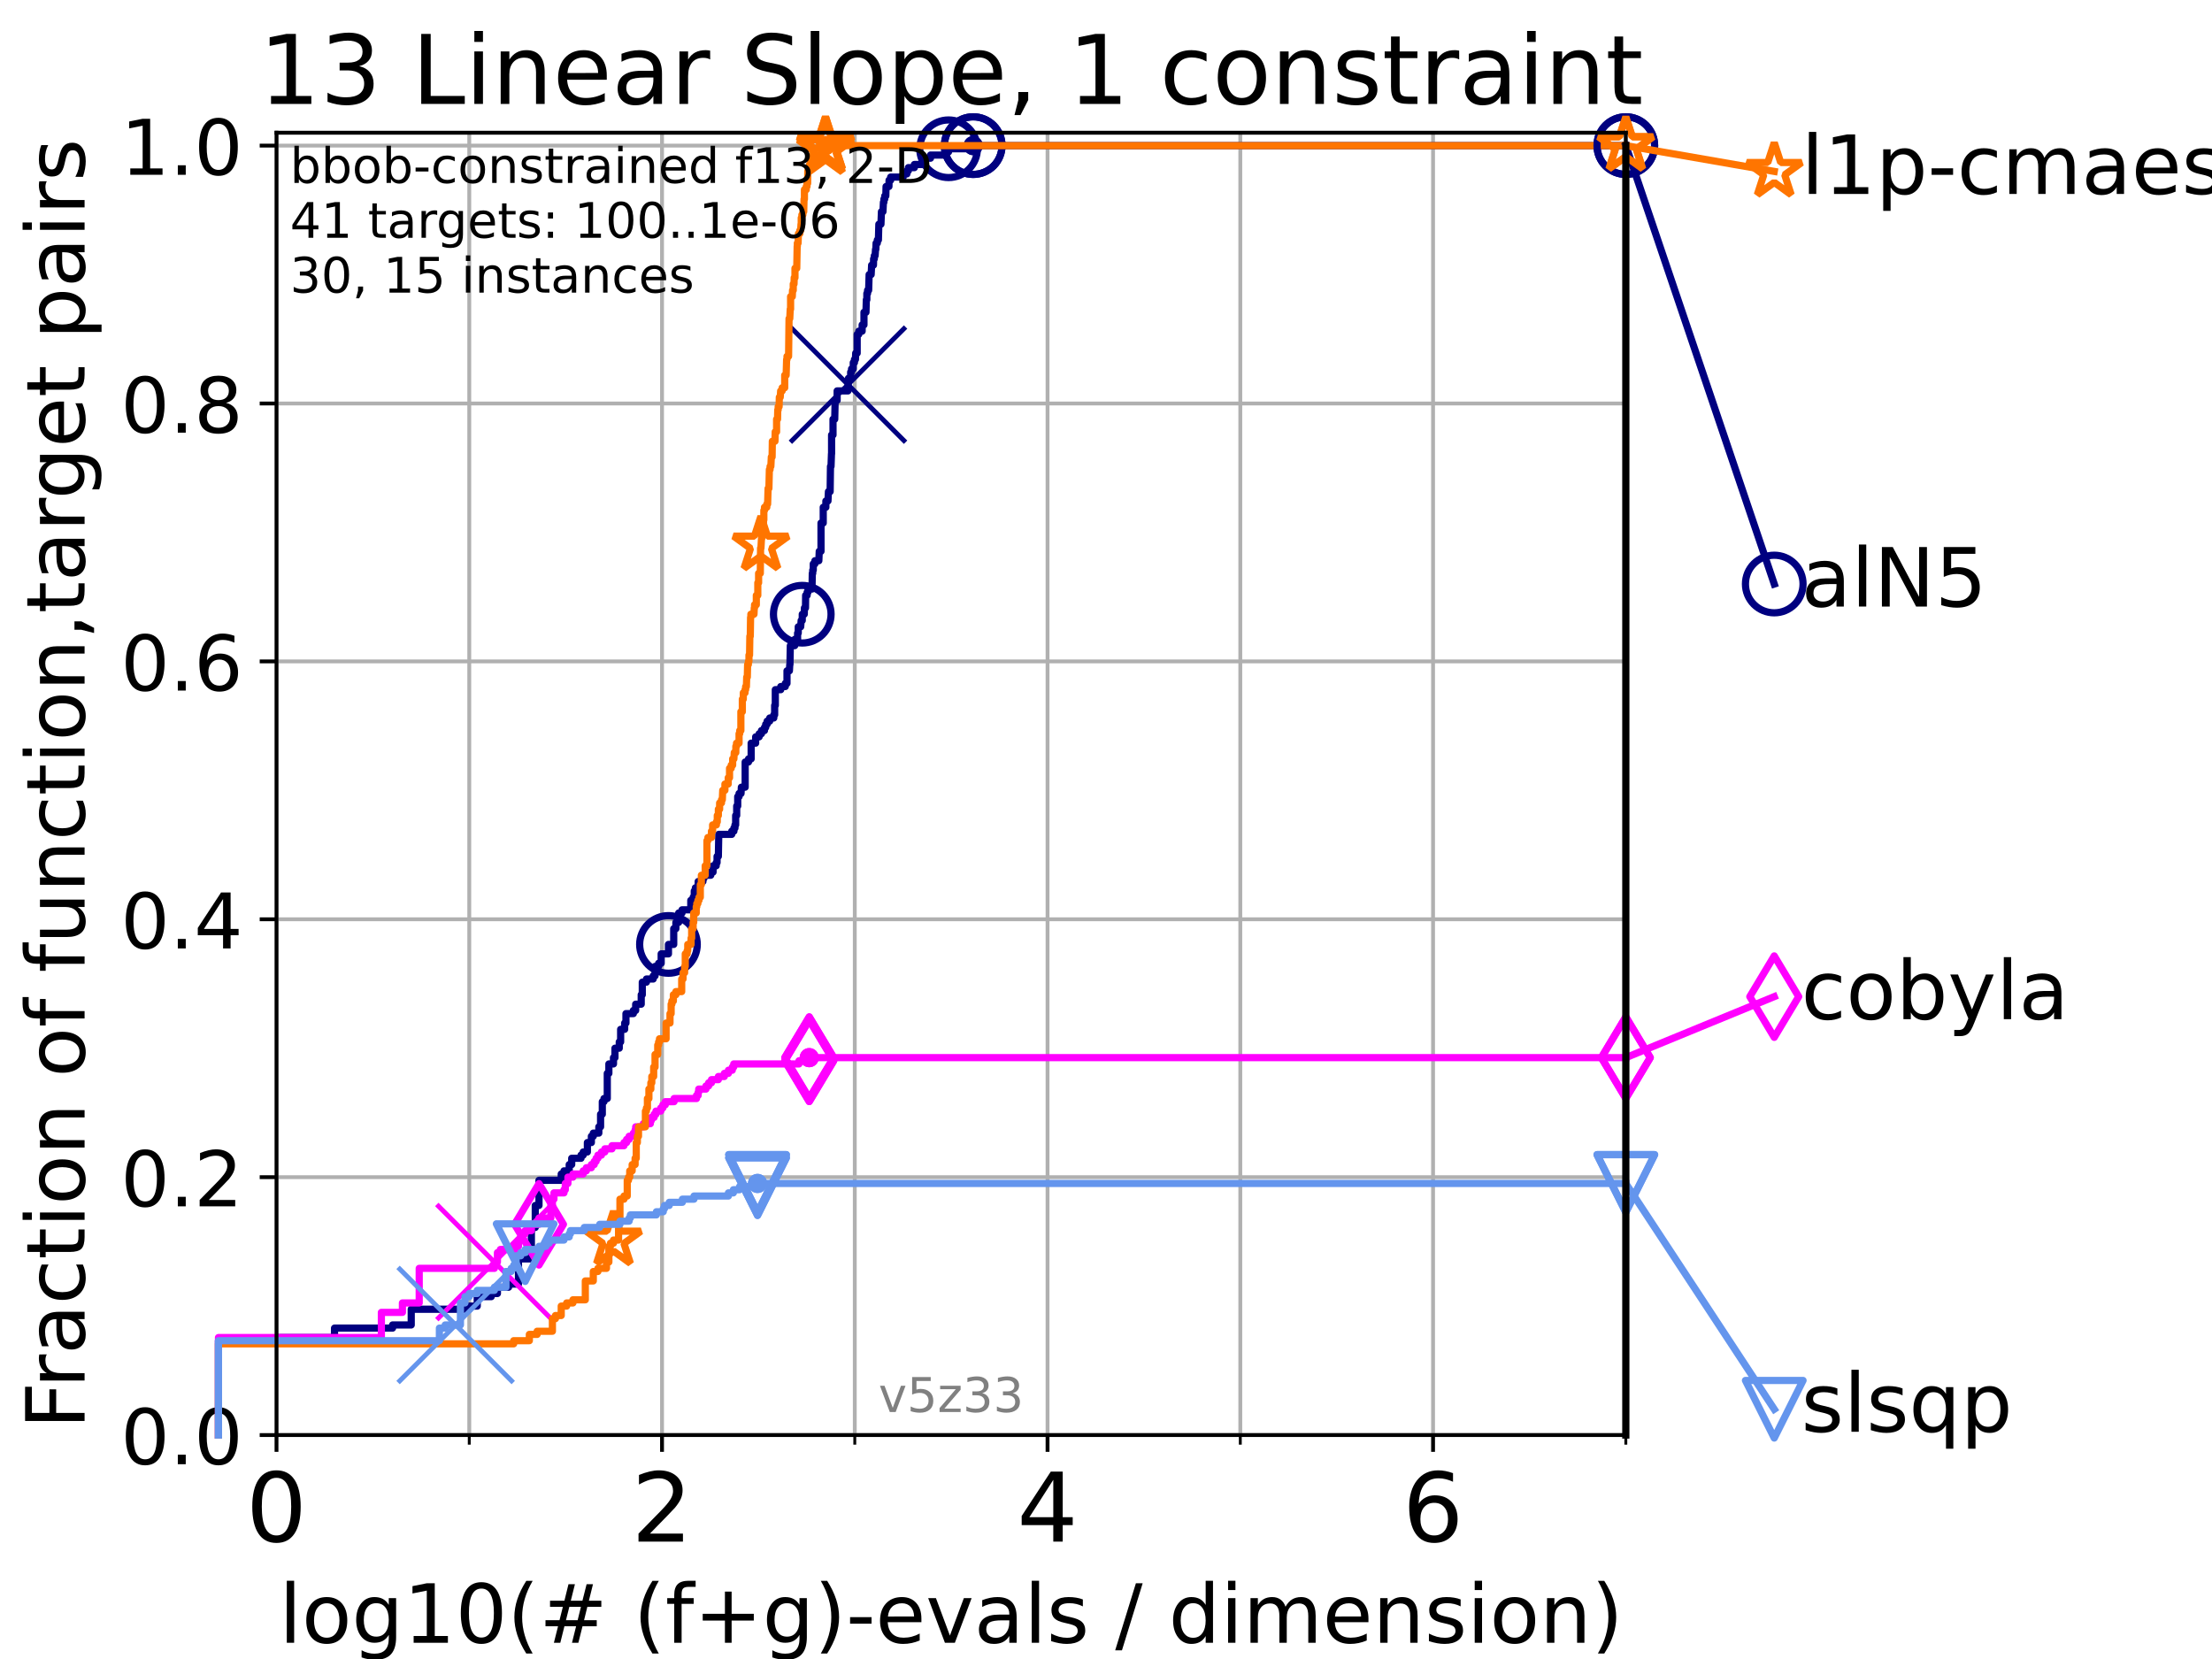 <?xml version="1.0" encoding="utf-8" standalone="no"?>
<!DOCTYPE svg PUBLIC "-//W3C//DTD SVG 1.1//EN"
  "http://www.w3.org/Graphics/SVG/1.1/DTD/svg11.dtd">
<!-- Created with matplotlib (https://matplotlib.org/) -->
<svg height="345.6pt" version="1.1" viewBox="0 0 460.8 345.6" width="460.8pt" xmlns="http://www.w3.org/2000/svg" xmlns:xlink="http://www.w3.org/1999/xlink">
 <defs>
  <style type="text/css">*{stroke-linecap:butt;stroke-linejoin:round;}</style>
 </defs>
 <g id="figure_1">
  <g id="patch_1">
   <path d="M 0 345.6 
L 460.8 345.6 
L 460.8 0 
L 0 0 
z
" style="fill:#ffffff;"/>
  </g>
  <g id="axes_1">
   <g id="patch_2">
    <path d="M 57.6 298.944 
L 338.688 298.944 
L 338.688 27.648 
L 57.6 27.648 
z
" style="fill:#ffffff;"/>
   </g>
   <g id="matplotlib.axis_1">
    <g id="xtick_1">
     <g id="line2d_1">
      <path clip-path="url(#p747f1da1e1)" d="M 57.6 298.944 
L 57.6 27.648 
" style="fill:none;stroke:#b0b0b0;stroke-linecap:square;stroke-width:0.8;"/>
     </g>
     <g id="line2d_2">
      <defs>
       <path d="M 0 0 
L 0 3.5 
" id="m5e86147e81" style="stroke:#000000;stroke-width:0.8;"/>
      </defs>
      <g>
       <use style="stroke:#000000;stroke-width:0.8;" x="57.6" xlink:href="#m5e86147e81" y="298.944"/>
      </g>
     </g>
     <g id="text_1">
      <!-- 0 -->
      <g transform="translate(51.237 321.141)scale(0.2 -0.2)">
       <defs>
        <path d="M 31.781 66.406 
Q 24.172 66.406 20.328 58.906 
Q 16.5 51.422 16.5 36.375 
Q 16.5 21.391 20.328 13.891 
Q 24.172 6.391 31.781 6.391 
Q 39.453 6.391 43.281 13.891 
Q 47.125 21.391 47.125 36.375 
Q 47.125 51.422 43.281 58.906 
Q 39.453 66.406 31.781 66.406 
z
M 31.781 74.219 
Q 44.047 74.219 50.516 64.516 
Q 56.984 54.828 56.984 36.375 
Q 56.984 17.969 50.516 8.266 
Q 44.047 -1.422 31.781 -1.422 
Q 19.531 -1.422 13.062 8.266 
Q 6.594 17.969 6.594 36.375 
Q 6.594 54.828 13.062 64.516 
Q 19.531 74.219 31.781 74.219 
z
" id="DejaVuSans-48"/>
       </defs>
       <use xlink:href="#DejaVuSans-48"/>
      </g>
     </g>
    </g>
    <g id="xtick_2">
     <g id="line2d_3">
      <path clip-path="url(#p747f1da1e1)" d="M 137.911 298.944 
L 137.911 27.648 
" style="fill:none;stroke:#b0b0b0;stroke-linecap:square;stroke-width:0.8;"/>
     </g>
     <g id="line2d_4">
      <g>
       <use style="stroke:#000000;stroke-width:0.8;" x="137.911" xlink:href="#m5e86147e81" y="298.944"/>
      </g>
     </g>
     <g id="text_2">
      <!-- 2 -->
      <g transform="translate(131.548 321.141)scale(0.2 -0.2)">
       <defs>
        <path d="M 19.188 8.297 
L 53.609 8.297 
L 53.609 0 
L 7.328 0 
L 7.328 8.297 
Q 12.938 14.109 22.625 23.891 
Q 32.328 33.688 34.812 36.531 
Q 39.547 41.844 41.422 45.531 
Q 43.312 49.219 43.312 52.781 
Q 43.312 58.594 39.234 62.25 
Q 35.156 65.922 28.609 65.922 
Q 23.969 65.922 18.812 64.312 
Q 13.672 62.703 7.812 59.422 
L 7.812 69.391 
Q 13.766 71.781 18.938 73 
Q 24.125 74.219 28.422 74.219 
Q 39.75 74.219 46.484 68.547 
Q 53.219 62.891 53.219 53.422 
Q 53.219 48.922 51.531 44.891 
Q 49.859 40.875 45.406 35.406 
Q 44.188 33.984 37.641 27.219 
Q 31.109 20.453 19.188 8.297 
z
" id="DejaVuSans-50"/>
       </defs>
       <use xlink:href="#DejaVuSans-50"/>
      </g>
     </g>
    </g>
    <g id="xtick_3">
     <g id="line2d_5">
      <path clip-path="url(#p747f1da1e1)" d="M 218.222 298.944 
L 218.222 27.648 
" style="fill:none;stroke:#b0b0b0;stroke-linecap:square;stroke-width:0.8;"/>
     </g>
     <g id="line2d_6">
      <g>
       <use style="stroke:#000000;stroke-width:0.8;" x="218.222" xlink:href="#m5e86147e81" y="298.944"/>
      </g>
     </g>
     <g id="text_3">
      <!-- 4 -->
      <g transform="translate(211.859 321.141)scale(0.2 -0.2)">
       <defs>
        <path d="M 37.797 64.312 
L 12.891 25.391 
L 37.797 25.391 
z
M 35.203 72.906 
L 47.609 72.906 
L 47.609 25.391 
L 58.016 25.391 
L 58.016 17.188 
L 47.609 17.188 
L 47.609 0 
L 37.797 0 
L 37.797 17.188 
L 4.891 17.188 
L 4.891 26.703 
z
" id="DejaVuSans-52"/>
       </defs>
       <use xlink:href="#DejaVuSans-52"/>
      </g>
     </g>
    </g>
    <g id="xtick_4">
     <g id="line2d_7">
      <path clip-path="url(#p747f1da1e1)" d="M 298.533 298.944 
L 298.533 27.648 
" style="fill:none;stroke:#b0b0b0;stroke-linecap:square;stroke-width:0.8;"/>
     </g>
     <g id="line2d_8">
      <g>
       <use style="stroke:#000000;stroke-width:0.8;" x="298.533" xlink:href="#m5e86147e81" y="298.944"/>
      </g>
     </g>
     <g id="text_4">
      <!-- 6 -->
      <g transform="translate(292.17 321.141)scale(0.2 -0.2)">
       <defs>
        <path d="M 33.016 40.375 
Q 26.375 40.375 22.484 35.828 
Q 18.609 31.297 18.609 23.391 
Q 18.609 15.531 22.484 10.953 
Q 26.375 6.391 33.016 6.391 
Q 39.656 6.391 43.531 10.953 
Q 47.406 15.531 47.406 23.391 
Q 47.406 31.297 43.531 35.828 
Q 39.656 40.375 33.016 40.375 
z
M 52.594 71.297 
L 52.594 62.312 
Q 48.875 64.062 45.094 64.984 
Q 41.312 65.922 37.594 65.922 
Q 27.828 65.922 22.672 59.328 
Q 17.531 52.734 16.797 39.406 
Q 19.672 43.656 24.016 45.922 
Q 28.375 48.188 33.594 48.188 
Q 44.578 48.188 50.953 41.516 
Q 57.328 34.859 57.328 23.391 
Q 57.328 12.156 50.688 5.359 
Q 44.047 -1.422 33.016 -1.422 
Q 20.359 -1.422 13.672 8.266 
Q 6.984 17.969 6.984 36.375 
Q 6.984 53.656 15.188 63.938 
Q 23.391 74.219 37.203 74.219 
Q 40.922 74.219 44.703 73.484 
Q 48.484 72.75 52.594 71.297 
z
" id="DejaVuSans-54"/>
       </defs>
       <use xlink:href="#DejaVuSans-54"/>
      </g>
     </g>
    </g>
    <g id="xtick_5">
     <g id="line2d_9">
      <path clip-path="url(#p747f1da1e1)" d="M 97.755 298.944 
L 97.755 27.648 
" style="fill:none;stroke:#b0b0b0;stroke-linecap:square;stroke-width:0.8;"/>
     </g>
     <g id="line2d_10">
      <defs>
       <path d="M 0 0 
L 0 2 
" id="m8af49f2dfc" style="stroke:#000000;stroke-width:0.6;"/>
      </defs>
      <g>
       <use style="stroke:#000000;stroke-width:0.6;" x="97.755" xlink:href="#m8af49f2dfc" y="298.944"/>
      </g>
     </g>
    </g>
    <g id="xtick_6">
     <g id="line2d_11">
      <path clip-path="url(#p747f1da1e1)" d="M 178.066 298.944 
L 178.066 27.648 
" style="fill:none;stroke:#b0b0b0;stroke-linecap:square;stroke-width:0.8;"/>
     </g>
     <g id="line2d_12">
      <g>
       <use style="stroke:#000000;stroke-width:0.6;" x="178.066" xlink:href="#m8af49f2dfc" y="298.944"/>
      </g>
     </g>
    </g>
    <g id="xtick_7">
     <g id="line2d_13">
      <path clip-path="url(#p747f1da1e1)" d="M 258.377 298.944 
L 258.377 27.648 
" style="fill:none;stroke:#b0b0b0;stroke-linecap:square;stroke-width:0.8;"/>
     </g>
     <g id="line2d_14">
      <g>
       <use style="stroke:#000000;stroke-width:0.6;" x="258.377" xlink:href="#m8af49f2dfc" y="298.944"/>
      </g>
     </g>
    </g>
    <g id="xtick_8">
     <g id="line2d_15">
      <path clip-path="url(#p747f1da1e1)" d="M 338.688 298.944 
L 338.688 27.648 
" style="fill:none;stroke:#b0b0b0;stroke-linecap:square;stroke-width:0.8;"/>
     </g>
     <g id="line2d_16">
      <g>
       <use style="stroke:#000000;stroke-width:0.6;" x="338.688" xlink:href="#m8af49f2dfc" y="298.944"/>
      </g>
     </g>
    </g>
    <g id="text_5">
     <!-- log10(# (f+g)-evals / dimension) -->
     <g transform="translate(58.145 342.218)scale(0.17 -0.17)">
      <defs>
       <path d="M 9.422 75.984 
L 18.406 75.984 
L 18.406 0 
L 9.422 0 
z
" id="DejaVuSans-108"/>
       <path d="M 30.609 48.391 
Q 23.391 48.391 19.188 42.75 
Q 14.984 37.109 14.984 27.297 
Q 14.984 17.484 19.156 11.844 
Q 23.344 6.203 30.609 6.203 
Q 37.797 6.203 41.984 11.859 
Q 46.188 17.531 46.188 27.297 
Q 46.188 37.016 41.984 42.703 
Q 37.797 48.391 30.609 48.391 
z
M 30.609 56 
Q 42.328 56 49.016 48.375 
Q 55.719 40.766 55.719 27.297 
Q 55.719 13.875 49.016 6.219 
Q 42.328 -1.422 30.609 -1.422 
Q 18.844 -1.422 12.172 6.219 
Q 5.516 13.875 5.516 27.297 
Q 5.516 40.766 12.172 48.375 
Q 18.844 56 30.609 56 
z
" id="DejaVuSans-111"/>
       <path d="M 45.406 27.984 
Q 45.406 37.75 41.375 43.109 
Q 37.359 48.484 30.078 48.484 
Q 22.859 48.484 18.828 43.109 
Q 14.797 37.75 14.797 27.984 
Q 14.797 18.266 18.828 12.891 
Q 22.859 7.516 30.078 7.516 
Q 37.359 7.516 41.375 12.891 
Q 45.406 18.266 45.406 27.984 
z
M 54.391 6.781 
Q 54.391 -7.172 48.188 -13.984 
Q 42 -20.797 29.203 -20.797 
Q 24.469 -20.797 20.266 -20.094 
Q 16.062 -19.391 12.109 -17.922 
L 12.109 -9.188 
Q 16.062 -11.328 19.922 -12.344 
Q 23.781 -13.375 27.781 -13.375 
Q 36.625 -13.375 41.016 -8.766 
Q 45.406 -4.156 45.406 5.172 
L 45.406 9.625 
Q 42.625 4.781 38.281 2.391 
Q 33.938 0 27.875 0 
Q 17.828 0 11.672 7.656 
Q 5.516 15.328 5.516 27.984 
Q 5.516 40.672 11.672 48.328 
Q 17.828 56 27.875 56 
Q 33.938 56 38.281 53.609 
Q 42.625 51.219 45.406 46.391 
L 45.406 54.688 
L 54.391 54.688 
z
" id="DejaVuSans-103"/>
       <path d="M 12.406 8.297 
L 28.516 8.297 
L 28.516 63.922 
L 10.984 60.406 
L 10.984 69.391 
L 28.422 72.906 
L 38.281 72.906 
L 38.281 8.297 
L 54.391 8.297 
L 54.391 0 
L 12.406 0 
z
" id="DejaVuSans-49"/>
       <path d="M 31 75.875 
Q 24.469 64.656 21.281 53.656 
Q 18.109 42.672 18.109 31.391 
Q 18.109 20.125 21.312 9.062 
Q 24.516 -2 31 -13.188 
L 23.188 -13.188 
Q 15.875 -1.703 12.234 9.375 
Q 8.594 20.453 8.594 31.391 
Q 8.594 42.281 12.203 53.312 
Q 15.828 64.359 23.188 75.875 
z
" id="DejaVuSans-40"/>
       <path d="M 51.125 44 
L 36.922 44 
L 32.812 27.688 
L 47.125 27.688 
z
M 43.797 71.781 
L 38.719 51.516 
L 52.984 51.516 
L 58.109 71.781 
L 65.922 71.781 
L 60.891 51.516 
L 76.125 51.516 
L 76.125 44 
L 58.984 44 
L 54.984 27.688 
L 70.516 27.688 
L 70.516 20.219 
L 53.078 20.219 
L 48 0 
L 40.188 0 
L 45.219 20.219 
L 30.906 20.219 
L 25.875 0 
L 18.016 0 
L 23.094 20.219 
L 7.719 20.219 
L 7.719 27.688 
L 24.906 27.688 
L 29 44 
L 13.281 44 
L 13.281 51.516 
L 30.906 51.516 
L 35.891 71.781 
z
" id="DejaVuSans-35"/>
       <path id="DejaVuSans-32"/>
       <path d="M 37.109 75.984 
L 37.109 68.5 
L 28.516 68.5 
Q 23.688 68.5 21.797 66.547 
Q 19.922 64.594 19.922 59.516 
L 19.922 54.688 
L 34.719 54.688 
L 34.719 47.703 
L 19.922 47.703 
L 19.922 0 
L 10.891 0 
L 10.891 47.703 
L 2.297 47.703 
L 2.297 54.688 
L 10.891 54.688 
L 10.891 58.5 
Q 10.891 67.625 15.141 71.797 
Q 19.391 75.984 28.609 75.984 
z
" id="DejaVuSans-102"/>
       <path d="M 46 62.703 
L 46 35.5 
L 73.188 35.5 
L 73.188 27.203 
L 46 27.203 
L 46 0 
L 37.797 0 
L 37.797 27.203 
L 10.594 27.203 
L 10.594 35.5 
L 37.797 35.5 
L 37.797 62.703 
z
" id="DejaVuSans-43"/>
       <path d="M 8.016 75.875 
L 15.828 75.875 
Q 23.141 64.359 26.781 53.312 
Q 30.422 42.281 30.422 31.391 
Q 30.422 20.453 26.781 9.375 
Q 23.141 -1.703 15.828 -13.188 
L 8.016 -13.188 
Q 14.5 -2 17.703 9.062 
Q 20.906 20.125 20.906 31.391 
Q 20.906 42.672 17.703 53.656 
Q 14.5 64.656 8.016 75.875 
z
" id="DejaVuSans-41"/>
       <path d="M 4.891 31.391 
L 31.203 31.391 
L 31.203 23.391 
L 4.891 23.391 
z
" id="DejaVuSans-45"/>
       <path d="M 56.203 29.594 
L 56.203 25.203 
L 14.891 25.203 
Q 15.484 15.922 20.484 11.062 
Q 25.484 6.203 34.422 6.203 
Q 39.594 6.203 44.453 7.469 
Q 49.312 8.734 54.109 11.281 
L 54.109 2.781 
Q 49.266 0.734 44.188 -0.344 
Q 39.109 -1.422 33.891 -1.422 
Q 20.797 -1.422 13.156 6.188 
Q 5.516 13.812 5.516 26.812 
Q 5.516 40.234 12.766 48.109 
Q 20.016 56 32.328 56 
Q 43.359 56 49.781 48.891 
Q 56.203 41.797 56.203 29.594 
z
M 47.219 32.234 
Q 47.125 39.594 43.094 43.984 
Q 39.062 48.391 32.422 48.391 
Q 24.906 48.391 20.391 44.141 
Q 15.875 39.891 15.188 32.172 
z
" id="DejaVuSans-101"/>
       <path d="M 2.984 54.688 
L 12.5 54.688 
L 29.594 8.797 
L 46.688 54.688 
L 56.203 54.688 
L 35.688 0 
L 23.484 0 
z
" id="DejaVuSans-118"/>
       <path d="M 34.281 27.484 
Q 23.391 27.484 19.188 25 
Q 14.984 22.516 14.984 16.5 
Q 14.984 11.719 18.141 8.906 
Q 21.297 6.109 26.703 6.109 
Q 34.188 6.109 38.703 11.406 
Q 43.219 16.703 43.219 25.484 
L 43.219 27.484 
z
M 52.203 31.203 
L 52.203 0 
L 43.219 0 
L 43.219 8.297 
Q 40.141 3.328 35.547 0.953 
Q 30.953 -1.422 24.312 -1.422 
Q 15.922 -1.422 10.953 3.297 
Q 6 8.016 6 15.922 
Q 6 25.141 12.172 29.828 
Q 18.359 34.516 30.609 34.516 
L 43.219 34.516 
L 43.219 35.406 
Q 43.219 41.609 39.141 45 
Q 35.062 48.391 27.688 48.391 
Q 23 48.391 18.547 47.266 
Q 14.109 46.141 10.016 43.891 
L 10.016 52.203 
Q 14.938 54.109 19.578 55.047 
Q 24.219 56 28.609 56 
Q 40.484 56 46.344 49.844 
Q 52.203 43.703 52.203 31.203 
z
" id="DejaVuSans-97"/>
       <path d="M 44.281 53.078 
L 44.281 44.578 
Q 40.484 46.531 36.375 47.5 
Q 32.281 48.484 27.875 48.484 
Q 21.188 48.484 17.844 46.438 
Q 14.5 44.391 14.5 40.281 
Q 14.5 37.156 16.891 35.375 
Q 19.281 33.594 26.516 31.984 
L 29.594 31.297 
Q 39.156 29.25 43.188 25.516 
Q 47.219 21.781 47.219 15.094 
Q 47.219 7.469 41.188 3.016 
Q 35.156 -1.422 24.609 -1.422 
Q 20.219 -1.422 15.453 -0.562 
Q 10.688 0.297 5.422 2 
L 5.422 11.281 
Q 10.406 8.688 15.234 7.391 
Q 20.062 6.109 24.812 6.109 
Q 31.156 6.109 34.562 8.281 
Q 37.984 10.453 37.984 14.406 
Q 37.984 18.062 35.516 20.016 
Q 33.062 21.969 24.703 23.781 
L 21.578 24.516 
Q 13.234 26.266 9.516 29.906 
Q 5.812 33.547 5.812 39.891 
Q 5.812 47.609 11.281 51.797 
Q 16.75 56 26.812 56 
Q 31.781 56 36.172 55.266 
Q 40.578 54.547 44.281 53.078 
z
" id="DejaVuSans-115"/>
       <path d="M 25.391 72.906 
L 33.688 72.906 
L 8.297 -9.281 
L 0 -9.281 
z
" id="DejaVuSans-47"/>
       <path d="M 45.406 46.391 
L 45.406 75.984 
L 54.391 75.984 
L 54.391 0 
L 45.406 0 
L 45.406 8.203 
Q 42.578 3.328 38.25 0.953 
Q 33.938 -1.422 27.875 -1.422 
Q 17.969 -1.422 11.734 6.484 
Q 5.516 14.406 5.516 27.297 
Q 5.516 40.188 11.734 48.094 
Q 17.969 56 27.875 56 
Q 33.938 56 38.25 53.625 
Q 42.578 51.266 45.406 46.391 
z
M 14.797 27.297 
Q 14.797 17.391 18.875 11.75 
Q 22.953 6.109 30.078 6.109 
Q 37.203 6.109 41.297 11.75 
Q 45.406 17.391 45.406 27.297 
Q 45.406 37.203 41.297 42.844 
Q 37.203 48.484 30.078 48.484 
Q 22.953 48.484 18.875 42.844 
Q 14.797 37.203 14.797 27.297 
z
" id="DejaVuSans-100"/>
       <path d="M 9.422 54.688 
L 18.406 54.688 
L 18.406 0 
L 9.422 0 
z
M 9.422 75.984 
L 18.406 75.984 
L 18.406 64.594 
L 9.422 64.594 
z
" id="DejaVuSans-105"/>
       <path d="M 52 44.188 
Q 55.375 50.25 60.062 53.125 
Q 64.75 56 71.094 56 
Q 79.641 56 84.281 50.016 
Q 88.922 44.047 88.922 33.016 
L 88.922 0 
L 79.891 0 
L 79.891 32.719 
Q 79.891 40.578 77.094 44.375 
Q 74.312 48.188 68.609 48.188 
Q 61.625 48.188 57.562 43.547 
Q 53.516 38.922 53.516 30.906 
L 53.516 0 
L 44.484 0 
L 44.484 32.719 
Q 44.484 40.625 41.703 44.406 
Q 38.922 48.188 33.109 48.188 
Q 26.219 48.188 22.156 43.531 
Q 18.109 38.875 18.109 30.906 
L 18.109 0 
L 9.078 0 
L 9.078 54.688 
L 18.109 54.688 
L 18.109 46.188 
Q 21.188 51.219 25.484 53.609 
Q 29.781 56 35.688 56 
Q 41.656 56 45.828 52.969 
Q 50 49.953 52 44.188 
z
" id="DejaVuSans-109"/>
       <path d="M 54.891 33.016 
L 54.891 0 
L 45.906 0 
L 45.906 32.719 
Q 45.906 40.484 42.875 44.328 
Q 39.844 48.188 33.797 48.188 
Q 26.516 48.188 22.312 43.547 
Q 18.109 38.922 18.109 30.906 
L 18.109 0 
L 9.078 0 
L 9.078 54.688 
L 18.109 54.688 
L 18.109 46.188 
Q 21.344 51.125 25.703 53.562 
Q 30.078 56 35.797 56 
Q 45.219 56 50.047 50.172 
Q 54.891 44.344 54.891 33.016 
z
" id="DejaVuSans-110"/>
      </defs>
      <use xlink:href="#DejaVuSans-108"/>
      <use x="27.783" xlink:href="#DejaVuSans-111"/>
      <use x="88.965" xlink:href="#DejaVuSans-103"/>
      <use x="152.441" xlink:href="#DejaVuSans-49"/>
      <use x="216.064" xlink:href="#DejaVuSans-48"/>
      <use x="279.688" xlink:href="#DejaVuSans-40"/>
      <use x="318.701" xlink:href="#DejaVuSans-35"/>
      <use x="402.49" xlink:href="#DejaVuSans-32"/>
      <use x="434.277" xlink:href="#DejaVuSans-40"/>
      <use x="473.291" xlink:href="#DejaVuSans-102"/>
      <use x="508.496" xlink:href="#DejaVuSans-43"/>
      <use x="592.285" xlink:href="#DejaVuSans-103"/>
      <use x="655.762" xlink:href="#DejaVuSans-41"/>
      <use x="694.775" xlink:href="#DejaVuSans-45"/>
      <use x="730.859" xlink:href="#DejaVuSans-101"/>
      <use x="792.383" xlink:href="#DejaVuSans-118"/>
      <use x="851.562" xlink:href="#DejaVuSans-97"/>
      <use x="912.842" xlink:href="#DejaVuSans-108"/>
      <use x="940.625" xlink:href="#DejaVuSans-115"/>
      <use x="992.725" xlink:href="#DejaVuSans-32"/>
      <use x="1024.512" xlink:href="#DejaVuSans-47"/>
      <use x="1058.203" xlink:href="#DejaVuSans-32"/>
      <use x="1089.99" xlink:href="#DejaVuSans-100"/>
      <use x="1153.467" xlink:href="#DejaVuSans-105"/>
      <use x="1181.25" xlink:href="#DejaVuSans-109"/>
      <use x="1278.662" xlink:href="#DejaVuSans-101"/>
      <use x="1340.186" xlink:href="#DejaVuSans-110"/>
      <use x="1403.564" xlink:href="#DejaVuSans-115"/>
      <use x="1455.664" xlink:href="#DejaVuSans-105"/>
      <use x="1483.447" xlink:href="#DejaVuSans-111"/>
      <use x="1544.629" xlink:href="#DejaVuSans-110"/>
      <use x="1608.008" xlink:href="#DejaVuSans-41"/>
     </g>
    </g>
   </g>
   <g id="matplotlib.axis_2">
    <g id="ytick_1">
     <g id="line2d_17">
      <path clip-path="url(#p747f1da1e1)" d="M 57.6 298.944 
L 338.688 298.944 
" style="fill:none;stroke:#b0b0b0;stroke-linecap:square;stroke-width:0.8;"/>
     </g>
     <g id="line2d_18">
      <defs>
       <path d="M 0 0 
L -3.5 0 
" id="m05010423b1" style="stroke:#000000;stroke-width:0.8;"/>
      </defs>
      <g>
       <use style="stroke:#000000;stroke-width:0.8;" x="57.6" xlink:href="#m05010423b1" y="298.944"/>
      </g>
     </g>
     <g id="text_6">
      <!-- 0.0 -->
      <g transform="translate(25.155 305.023)scale(0.16 -0.16)">
       <defs>
        <path d="M 10.688 12.406 
L 21 12.406 
L 21 0 
L 10.688 0 
z
" id="DejaVuSans-46"/>
       </defs>
       <use xlink:href="#DejaVuSans-48"/>
       <use x="63.623" xlink:href="#DejaVuSans-46"/>
       <use x="95.41" xlink:href="#DejaVuSans-48"/>
      </g>
     </g>
    </g>
    <g id="ytick_2">
     <g id="line2d_19">
      <path clip-path="url(#p747f1da1e1)" d="M 57.6 245.222 
L 338.688 245.222 
" style="fill:none;stroke:#b0b0b0;stroke-linecap:square;stroke-width:0.8;"/>
     </g>
     <g id="line2d_20">
      <g>
       <use style="stroke:#000000;stroke-width:0.8;" x="57.6" xlink:href="#m05010423b1" y="245.222"/>
      </g>
     </g>
     <g id="text_7">
      <!-- 0.2 -->
      <g transform="translate(25.155 251.301)scale(0.16 -0.16)">
       <use xlink:href="#DejaVuSans-48"/>
       <use x="63.623" xlink:href="#DejaVuSans-46"/>
       <use x="95.41" xlink:href="#DejaVuSans-50"/>
      </g>
     </g>
    </g>
    <g id="ytick_3">
     <g id="line2d_21">
      <path clip-path="url(#p747f1da1e1)" d="M 57.6 191.5 
L 338.688 191.5 
" style="fill:none;stroke:#b0b0b0;stroke-linecap:square;stroke-width:0.8;"/>
     </g>
     <g id="line2d_22">
      <g>
       <use style="stroke:#000000;stroke-width:0.8;" x="57.6" xlink:href="#m05010423b1" y="191.5"/>
      </g>
     </g>
     <g id="text_8">
      <!-- 0.4 -->
      <g transform="translate(25.155 197.579)scale(0.16 -0.16)">
       <use xlink:href="#DejaVuSans-48"/>
       <use x="63.623" xlink:href="#DejaVuSans-46"/>
       <use x="95.41" xlink:href="#DejaVuSans-52"/>
      </g>
     </g>
    </g>
    <g id="ytick_4">
     <g id="line2d_23">
      <path clip-path="url(#p747f1da1e1)" d="M 57.6 137.778 
L 338.688 137.778 
" style="fill:none;stroke:#b0b0b0;stroke-linecap:square;stroke-width:0.8;"/>
     </g>
     <g id="line2d_24">
      <g>
       <use style="stroke:#000000;stroke-width:0.8;" x="57.6" xlink:href="#m05010423b1" y="137.778"/>
      </g>
     </g>
     <g id="text_9">
      <!-- 0.6 -->
      <g transform="translate(25.155 143.857)scale(0.16 -0.16)">
       <use xlink:href="#DejaVuSans-48"/>
       <use x="63.623" xlink:href="#DejaVuSans-46"/>
       <use x="95.41" xlink:href="#DejaVuSans-54"/>
      </g>
     </g>
    </g>
    <g id="ytick_5">
     <g id="line2d_25">
      <path clip-path="url(#p747f1da1e1)" d="M 57.6 84.056 
L 338.688 84.056 
" style="fill:none;stroke:#b0b0b0;stroke-linecap:square;stroke-width:0.8;"/>
     </g>
     <g id="line2d_26">
      <g>
       <use style="stroke:#000000;stroke-width:0.8;" x="57.6" xlink:href="#m05010423b1" y="84.056"/>
      </g>
     </g>
     <g id="text_10">
      <!-- 0.8 -->
      <g transform="translate(25.155 90.135)scale(0.16 -0.16)">
       <defs>
        <path d="M 31.781 34.625 
Q 24.75 34.625 20.719 30.859 
Q 16.703 27.094 16.703 20.516 
Q 16.703 13.922 20.719 10.156 
Q 24.75 6.391 31.781 6.391 
Q 38.812 6.391 42.859 10.172 
Q 46.922 13.969 46.922 20.516 
Q 46.922 27.094 42.891 30.859 
Q 38.875 34.625 31.781 34.625 
z
M 21.922 38.812 
Q 15.578 40.375 12.031 44.719 
Q 8.5 49.078 8.5 55.328 
Q 8.5 64.062 14.719 69.141 
Q 20.953 74.219 31.781 74.219 
Q 42.672 74.219 48.875 69.141 
Q 55.078 64.062 55.078 55.328 
Q 55.078 49.078 51.531 44.719 
Q 48 40.375 41.703 38.812 
Q 48.828 37.156 52.797 32.312 
Q 56.781 27.484 56.781 20.516 
Q 56.781 9.906 50.312 4.234 
Q 43.844 -1.422 31.781 -1.422 
Q 19.734 -1.422 13.25 4.234 
Q 6.781 9.906 6.781 20.516 
Q 6.781 27.484 10.781 32.312 
Q 14.797 37.156 21.922 38.812 
z
M 18.312 54.391 
Q 18.312 48.734 21.844 45.562 
Q 25.391 42.391 31.781 42.391 
Q 38.141 42.391 41.719 45.562 
Q 45.312 48.734 45.312 54.391 
Q 45.312 60.062 41.719 63.234 
Q 38.141 66.406 31.781 66.406 
Q 25.391 66.406 21.844 63.234 
Q 18.312 60.062 18.312 54.391 
z
" id="DejaVuSans-56"/>
       </defs>
       <use xlink:href="#DejaVuSans-48"/>
       <use x="63.623" xlink:href="#DejaVuSans-46"/>
       <use x="95.41" xlink:href="#DejaVuSans-56"/>
      </g>
     </g>
    </g>
    <g id="ytick_6">
     <g id="line2d_27">
      <path clip-path="url(#p747f1da1e1)" d="M 57.6 30.334 
L 338.688 30.334 
" style="fill:none;stroke:#b0b0b0;stroke-linecap:square;stroke-width:0.8;"/>
     </g>
     <g id="line2d_28">
      <g>
       <use style="stroke:#000000;stroke-width:0.8;" x="57.6" xlink:href="#m05010423b1" y="30.334"/>
      </g>
     </g>
     <g id="text_11">
      <!-- 1.0 -->
      <g transform="translate(25.155 36.413)scale(0.16 -0.16)">
       <use xlink:href="#DejaVuSans-49"/>
       <use x="63.623" xlink:href="#DejaVuSans-46"/>
       <use x="95.41" xlink:href="#DejaVuSans-48"/>
      </g>
     </g>
    </g>
    <g id="text_12">
     <!-- Fraction of function,target pairs -->
     <g transform="translate(17.62 297.681)rotate(-90)scale(0.17 -0.17)">
      <defs>
       <path d="M 9.812 72.906 
L 51.703 72.906 
L 51.703 64.594 
L 19.672 64.594 
L 19.672 43.109 
L 48.578 43.109 
L 48.578 34.812 
L 19.672 34.812 
L 19.672 0 
L 9.812 0 
z
" id="DejaVuSans-70"/>
       <path d="M 41.109 46.297 
Q 39.594 47.172 37.812 47.578 
Q 36.031 48 33.891 48 
Q 26.266 48 22.188 43.047 
Q 18.109 38.094 18.109 28.812 
L 18.109 0 
L 9.078 0 
L 9.078 54.688 
L 18.109 54.688 
L 18.109 46.188 
Q 20.953 51.172 25.484 53.578 
Q 30.031 56 36.531 56 
Q 37.453 56 38.578 55.875 
Q 39.703 55.766 41.062 55.516 
z
" id="DejaVuSans-114"/>
       <path d="M 48.781 52.594 
L 48.781 44.188 
Q 44.969 46.297 41.141 47.344 
Q 37.312 48.391 33.406 48.391 
Q 24.656 48.391 19.812 42.844 
Q 14.984 37.312 14.984 27.297 
Q 14.984 17.281 19.812 11.734 
Q 24.656 6.203 33.406 6.203 
Q 37.312 6.203 41.141 7.25 
Q 44.969 8.297 48.781 10.406 
L 48.781 2.094 
Q 45.016 0.344 40.984 -0.531 
Q 36.969 -1.422 32.422 -1.422 
Q 20.062 -1.422 12.781 6.344 
Q 5.516 14.109 5.516 27.297 
Q 5.516 40.672 12.859 48.328 
Q 20.219 56 33.016 56 
Q 37.156 56 41.109 55.141 
Q 45.062 54.297 48.781 52.594 
z
" id="DejaVuSans-99"/>
       <path d="M 18.312 70.219 
L 18.312 54.688 
L 36.812 54.688 
L 36.812 47.703 
L 18.312 47.703 
L 18.312 18.016 
Q 18.312 11.328 20.141 9.422 
Q 21.969 7.516 27.594 7.516 
L 36.812 7.516 
L 36.812 0 
L 27.594 0 
Q 17.188 0 13.234 3.875 
Q 9.281 7.766 9.281 18.016 
L 9.281 47.703 
L 2.688 47.703 
L 2.688 54.688 
L 9.281 54.688 
L 9.281 70.219 
z
" id="DejaVuSans-116"/>
       <path d="M 8.5 21.578 
L 8.5 54.688 
L 17.484 54.688 
L 17.484 21.922 
Q 17.484 14.156 20.5 10.266 
Q 23.531 6.391 29.594 6.391 
Q 36.859 6.391 41.078 11.031 
Q 45.312 15.672 45.312 23.688 
L 45.312 54.688 
L 54.297 54.688 
L 54.297 0 
L 45.312 0 
L 45.312 8.406 
Q 42.047 3.422 37.719 1 
Q 33.406 -1.422 27.688 -1.422 
Q 18.266 -1.422 13.375 4.438 
Q 8.5 10.297 8.5 21.578 
z
M 31.109 56 
z
" id="DejaVuSans-117"/>
       <path d="M 11.719 12.406 
L 22.016 12.406 
L 22.016 4 
L 14.016 -11.625 
L 7.719 -11.625 
L 11.719 4 
z
" id="DejaVuSans-44"/>
       <path d="M 18.109 8.203 
L 18.109 -20.797 
L 9.078 -20.797 
L 9.078 54.688 
L 18.109 54.688 
L 18.109 46.391 
Q 20.953 51.266 25.266 53.625 
Q 29.594 56 35.594 56 
Q 45.562 56 51.781 48.094 
Q 58.016 40.188 58.016 27.297 
Q 58.016 14.406 51.781 6.484 
Q 45.562 -1.422 35.594 -1.422 
Q 29.594 -1.422 25.266 0.953 
Q 20.953 3.328 18.109 8.203 
z
M 48.688 27.297 
Q 48.688 37.203 44.609 42.844 
Q 40.531 48.484 33.406 48.484 
Q 26.266 48.484 22.188 42.844 
Q 18.109 37.203 18.109 27.297 
Q 18.109 17.391 22.188 11.75 
Q 26.266 6.109 33.406 6.109 
Q 40.531 6.109 44.609 11.75 
Q 48.688 17.391 48.688 27.297 
z
" id="DejaVuSans-112"/>
      </defs>
      <use xlink:href="#DejaVuSans-70"/>
      <use x="50.27" xlink:href="#DejaVuSans-114"/>
      <use x="91.383" xlink:href="#DejaVuSans-97"/>
      <use x="152.662" xlink:href="#DejaVuSans-99"/>
      <use x="207.643" xlink:href="#DejaVuSans-116"/>
      <use x="246.852" xlink:href="#DejaVuSans-105"/>
      <use x="274.635" xlink:href="#DejaVuSans-111"/>
      <use x="335.816" xlink:href="#DejaVuSans-110"/>
      <use x="399.195" xlink:href="#DejaVuSans-32"/>
      <use x="430.982" xlink:href="#DejaVuSans-111"/>
      <use x="492.164" xlink:href="#DejaVuSans-102"/>
      <use x="527.369" xlink:href="#DejaVuSans-32"/>
      <use x="559.156" xlink:href="#DejaVuSans-102"/>
      <use x="594.361" xlink:href="#DejaVuSans-117"/>
      <use x="657.74" xlink:href="#DejaVuSans-110"/>
      <use x="721.119" xlink:href="#DejaVuSans-99"/>
      <use x="776.1" xlink:href="#DejaVuSans-116"/>
      <use x="815.309" xlink:href="#DejaVuSans-105"/>
      <use x="843.092" xlink:href="#DejaVuSans-111"/>
      <use x="904.273" xlink:href="#DejaVuSans-110"/>
      <use x="967.652" xlink:href="#DejaVuSans-44"/>
      <use x="999.439" xlink:href="#DejaVuSans-116"/>
      <use x="1038.648" xlink:href="#DejaVuSans-97"/>
      <use x="1099.928" xlink:href="#DejaVuSans-114"/>
      <use x="1139.291" xlink:href="#DejaVuSans-103"/>
      <use x="1202.768" xlink:href="#DejaVuSans-101"/>
      <use x="1264.291" xlink:href="#DejaVuSans-116"/>
      <use x="1303.5" xlink:href="#DejaVuSans-32"/>
      <use x="1335.287" xlink:href="#DejaVuSans-112"/>
      <use x="1398.764" xlink:href="#DejaVuSans-97"/>
      <use x="1460.043" xlink:href="#DejaVuSans-105"/>
      <use x="1487.826" xlink:href="#DejaVuSans-114"/>
      <use x="1528.939" xlink:href="#DejaVuSans-115"/>
     </g>
    </g>
   </g>
   <g id="line2d_29">
    <defs>
     <path d="M 0 1.5 
C 0.398 1.5 0.779 1.342 1.061 1.061 
C 1.342 0.779 1.5 0.398 1.5 0 
C 1.5 -0.398 1.342 -0.779 1.061 -1.061 
C 0.779 -1.342 0.398 -1.5 0 -1.5 
C -0.398 -1.5 -0.779 -1.342 -1.061 -1.061 
C -1.342 -0.779 -1.5 -0.398 -1.5 0 
C -1.5 0.398 -1.342 0.779 -1.061 1.061 
C -0.779 1.342 -0.398 1.5 0 1.5 
z
" id="m2f57e6a7dd" style="stroke:#000080;"/>
    </defs>
    <g>
     <use style="fill:#000080;stroke:#000080;" x="202.737" xlink:href="#m2f57e6a7dd" y="30.334"/>
     <use style="fill:#000080;stroke:#000080;" x="202.737" xlink:href="#m2f57e6a7dd" y="30.334"/>
    </g>
   </g>
   <g id="line2d_30">
    <path d="M 45.512 298.944 
L 45.512 279.29 
L 57.6 279.29 
L 57.6 278.634 
L 69.688 278.634 
L 69.688 276.669 
L 81.776 276.669 
L 81.776 276.014 
L 85.667 276.014 
L 85.667 272.738 
L 97.755 272.738 
L 97.755 272.083 
L 99.418 272.083 
L 99.418 270.118 
L 102.331 270.118 
L 102.331 269.462 
L 103.623 269.462 
L 103.623 268.152 
L 105.952 268.152 
L 105.952 267.497 
L 108.006 267.497 
L 108.006 262.256 
L 110.694 262.256 
L 110.694 255.704 
L 111.506 255.704 
L 111.506 251.118 
L 112.281 251.118 
L 112.281 245.877 
L 116.914 245.877 
L 116.914 244.567 
L 117.486 244.567 
L 117.486 243.912 
L 118.577 243.912 
L 118.577 242.601 
L 119.097 242.601 
L 119.097 241.291 
L 121.037 241.291 
L 121.037 240.636 
L 121.49 240.636 
L 121.49 239.981 
L 122.362 239.981 
L 122.362 238.015 
L 123.193 238.015 
L 123.193 236.705 
L 123.594 236.705 
L 123.594 236.05 
L 124.744 236.05 
L 124.744 234.74 
L 125.111 234.74 
L 125.111 232.119 
L 125.471 232.119 
L 125.471 229.499 
L 125.823 229.499 
L 125.823 228.843 
L 126.507 228.843 
L 126.507 223.602 
L 126.839 223.602 
L 126.839 221.637 
L 127.799 221.637 
L 127.799 220.326 
L 128.108 220.326 
L 128.108 218.361 
L 129.002 218.361 
L 129.002 217.051 
L 129.291 217.051 
L 129.291 214.43 
L 130.128 214.43 
L 130.128 213.12 
L 130.398 213.12 
L 130.398 211.154 
L 131.938 211.154 
L 131.938 210.499 
L 132.423 210.499 
L 132.423 209.189 
L 133.578 209.189 
L 133.578 207.224 
L 133.8 207.224 
L 133.8 204.603 
L 134.661 204.603 
L 134.661 203.948 
L 136.073 203.948 
L 136.073 203.293 
L 136.457 203.293 
L 136.457 201.327 
L 137.199 201.327 
L 137.199 200.672 
L 137.736 200.672 
L 137.736 198.707 
L 139.253 198.707 
L 139.253 196.741 
L 140.348 196.741 
L 140.348 193.465 
L 140.797 193.465 
L 140.797 192.155 
L 141.379 192.155 
L 141.379 190.19 
L 142.079 190.19 
L 142.079 189.535 
L 143.903 189.535 
L 143.903 187.569 
L 144.391 187.569 
L 144.391 186.914 
L 144.63 186.914 
L 144.63 185.604 
L 144.865 185.604 
L 144.865 184.949 
L 145.441 184.949 
L 145.441 183.638 
L 146.431 183.638 
L 146.431 182.983 
L 146.644 182.983 
L 146.644 182.328 
L 148.064 182.328 
L 148.064 181.673 
L 148.545 181.673 
L 148.545 180.363 
L 149.196 180.363 
L 149.196 179.707 
L 149.378 179.707 
L 149.378 178.397 
L 149.647 178.397 
L 149.735 173.811 
L 152.436 173.811 
L 152.436 173.156 
L 152.885 173.156 
L 152.885 172.501 
L 153.106 172.501 
L 153.106 171.846 
L 153.251 171.846 
L 153.251 169.88 
L 153.467 169.88 
L 153.467 167.915 
L 153.68 167.915 
L 153.68 165.949 
L 153.96 165.949 
L 153.96 165.294 
L 154.372 165.294 
L 154.44 163.984 
L 155.232 163.984 
L 155.232 158.743 
L 155.929 158.743 
L 155.929 158.088 
L 156.479 158.088 
L 156.479 154.812 
L 157.415 154.812 
L 157.415 153.502 
L 158.141 153.502 
L 158.141 152.846 
L 158.626 152.846 
L 158.626 152.191 
L 159.253 152.191 
L 159.253 151.536 
L 159.507 151.536 
L 159.507 150.881 
L 159.808 150.881 
L 159.808 150.226 
L 160.346 150.226 
L 160.346 149.571 
L 161.192 149.571 
L 161.192 148.916 
L 161.375 148.916 
L 161.375 146.95 
L 161.511 146.95 
L 161.511 143.674 
L 162.645 143.674 
L 162.645 143.019 
L 163.59 143.019 
L 163.59 142.364 
L 163.946 142.364 
L 163.946 139.743 
L 164.448 139.743 
L 164.524 138.433 
L 164.562 138.433 
L 164.638 134.502 
L 165.555 134.502 
L 165.555 133.192 
L 166.152 133.192 
L 166.152 131.882 
L 166.289 131.882 
L 166.289 130.571 
L 166.796 130.571 
L 166.895 129.261 
L 167.126 129.261 
L 167.126 127.951 
L 167.545 127.951 
L 167.577 126.641 
L 167.798 126.641 
L 167.83 124.02 
L 168.141 124.02 
L 168.141 123.365 
L 168.324 123.365 
L 168.324 122.71 
L 169.158 122.71 
L 169.216 119.434 
L 169.303 119.434 
L 169.303 118.779 
L 169.418 118.779 
L 169.418 117.469 
L 169.758 117.469 
L 169.758 116.813 
L 170.581 116.813 
L 170.661 114.848 
L 171.03 114.848 
L 171.03 108.952 
L 171.494 108.952 
L 171.494 105.676 
L 172.044 105.676 
L 172.044 104.366 
L 172.482 104.366 
L 172.578 102.4 
L 172.933 102.4 
L 173.003 97.159 
L 173.119 97.159 
L 173.211 94.538 
L 173.234 94.538 
L 173.234 90.608 
L 173.531 90.608 
L 173.531 87.332 
L 173.889 87.332 
L 173.978 83.401 
L 174.391 83.401 
L 174.391 81.435 
L 176.65 81.435 
L 176.744 78.815 
L 177.208 78.815 
L 177.208 77.505 
L 177.391 77.505 
L 177.391 76.849 
L 177.75 76.849 
L 177.75 75.539 
L 177.996 75.539 
L 177.996 74.884 
L 178.205 74.884 
L 178.257 73.574 
L 178.565 73.574 
L 178.565 69.643 
L 178.901 69.643 
L 178.901 68.988 
L 179.601 68.988 
L 179.601 67.677 
L 179.98 67.677 
L 179.98 65.057 
L 180.397 65.057 
L 180.473 62.436 
L 180.579 62.436 
L 180.579 61.126 
L 180.73 61.126 
L 180.73 60.471 
L 180.953 60.471 
L 181.056 57.195 
L 181.477 57.195 
L 181.577 55.23 
L 181.958 55.23 
L 181.986 53.919 
L 182.138 53.919 
L 182.138 53.264 
L 182.303 53.264 
L 182.385 51.954 
L 182.453 51.954 
L 182.507 50.644 
L 182.762 50.644 
L 182.762 49.988 
L 182.987 49.988 
L 183.079 46.713 
L 183.518 46.713 
L 183.62 44.092 
L 183.934 44.092 
L 184.033 42.127 
L 184.132 42.127 
L 184.132 41.472 
L 184.304 41.472 
L 184.304 40.816 
L 184.534 40.816 
L 184.582 38.851 
L 185.184 38.851 
L 185.207 37.541 
L 185.54 37.541 
L 185.54 36.886 
L 188.151 36.886 
L 188.151 36.23 
L 188.926 36.23 
L 188.926 35.575 
L 189.223 35.575 
L 189.223 34.92 
L 190.483 34.92 
L 190.483 34.265 
L 192.569 34.265 
L 192.569 33.61 
L 192.818 33.61 
L 192.818 32.955 
L 193.842 32.955 
L 193.842 32.3 
L 196.814 32.3 
L 196.814 31.644 
L 197.605 31.644 
L 197.605 30.989 
L 202.737 30.989 
L 202.737 30.334 
L 338.688 30.334 
L 338.688 30.334 
" style="fill:none;stroke:#000080;stroke-linecap:square;stroke-width:1.5;"/>
   </g>
   <g id="line2d_31">
    <defs>
     <path d="M 0 6 
C 1.591 6 3.117 5.368 4.243 4.243 
C 5.368 3.117 6 1.591 6 0 
C 6 -1.591 5.368 -3.117 4.243 -4.243 
C 3.117 -5.368 1.591 -6 0 -6 
C -1.591 -6 -3.117 -5.368 -4.243 -4.243 
C -5.368 -3.117 -6 -1.591 -6 0 
C -6 1.591 -5.368 3.117 -4.243 4.243 
C -3.117 5.368 -1.591 6 0 6 
z
" id="m4750589efa" style="stroke:#000080;stroke-width:1.5;"/>
    </defs>
    <g>
     <use style="fill-opacity:0;stroke:#000080;stroke-width:1.5;" x="139.253" xlink:href="#m4750589efa" y="196.741"/>
     <use style="fill-opacity:0;stroke:#000080;stroke-width:1.5;" x="167.126" xlink:href="#m4750589efa" y="127.951"/>
     <use style="fill-opacity:0;stroke:#000080;stroke-width:1.5;" x="197.605" xlink:href="#m4750589efa" y="30.989"/>
     <use style="fill-opacity:0;stroke:#000080;stroke-width:1.5;" x="202.737" xlink:href="#m4750589efa" y="30.334"/>
     <use style="fill-opacity:0;stroke:#000080;stroke-width:1.5;" x="202.737" xlink:href="#m4750589efa" y="30.334"/>
     <use style="fill-opacity:0;stroke:#000080;stroke-width:1.5;" x="338.688" xlink:href="#m4750589efa" y="30.334"/>
    </g>
   </g>
   <g id="line2d_32">
    <path style="fill:none;stroke:#000080;stroke-linecap:square;stroke-width:1.5;"/>
    <g/>
   </g>
   <g id="line2d_33">
    <path clip-path="url(#p747f1da1e1)" d="M 176.65 80.125 
" style="fill:none;stroke:#000080;stroke-linecap:square;stroke-width:1.5;"/>
    <defs>
     <path d="M -12 12 
L 12 -12 
M -12 -12 
L 12 12 
" id="mfb01344985" style="stroke:#000080;"/>
    </defs>
    <g clip-path="url(#p747f1da1e1)">
     <use style="fill:#000080;stroke:#000080;" x="176.65" xlink:href="#mfb01344985" y="80.125"/>
    </g>
   </g>
   <g id="line2d_34">
    <defs>
     <path d="M 0 1.5 
C 0.398 1.5 0.779 1.342 1.061 1.061 
C 1.342 0.779 1.5 0.398 1.5 0 
C 1.5 -0.398 1.342 -0.779 1.061 -1.061 
C 0.779 -1.342 0.398 -1.5 0 -1.5 
C -0.398 -1.5 -0.779 -1.342 -1.061 -1.061 
C -1.342 -0.779 -1.5 -0.398 -1.5 0 
C -1.5 0.398 -1.342 0.779 -1.061 1.061 
C -0.779 1.342 -0.398 1.5 0 1.5 
z
" id="mf35efd3982" style="stroke:#ff00ff;"/>
    </defs>
    <g>
     <use style="fill:#ff00ff;stroke:#ff00ff;" x="168.582" xlink:href="#mf35efd3982" y="220.326"/>
     <use style="fill:#ff00ff;stroke:#ff00ff;" x="168.582" xlink:href="#mf35efd3982" y="220.326"/>
    </g>
   </g>
   <g id="line2d_35">
    <path d="M 45.512 298.944 
L 45.512 278.634 
L 79.447 278.634 
L 79.447 273.393 
L 83.83 273.393 
L 83.83 271.428 
L 87.33 271.428 
L 87.33 264.221 
L 102.989 264.221 
L 102.989 262.911 
L 103.623 262.911 
L 103.623 260.946 
L 104.235 260.946 
L 104.235 260.29 
L 107.515 260.29 
L 107.515 259.635 
L 108.006 259.635 
L 108.006 258.325 
L 108.484 258.325 
L 108.484 257.67 
L 108.949 257.67 
L 108.949 257.015 
L 109.402 257.015 
L 109.402 256.36 
L 110.694 256.36 
L 110.694 255.049 
L 112.281 255.049 
L 112.281 253.739 
L 114.751 253.739 
L 114.751 251.118 
L 115.077 251.118 
L 115.077 249.808 
L 115.397 249.808 
L 115.397 248.498 
L 117.486 248.498 
L 117.486 247.843 
L 117.765 247.843 
L 117.765 246.532 
L 118.31 246.532 
L 118.31 245.222 
L 119.352 245.222 
L 119.352 244.567 
L 121.49 244.567 
L 121.49 243.912 
L 122.148 243.912 
L 122.148 243.257 
L 123.193 243.257 
L 123.193 242.601 
L 123.791 242.601 
L 123.791 241.946 
L 124.178 241.946 
L 124.178 241.291 
L 124.557 241.291 
L 124.557 240.636 
L 125.292 240.636 
L 125.292 239.981 
L 125.996 239.981 
L 125.996 239.326 
L 127.485 239.326 
L 127.485 238.671 
L 129.991 238.671 
L 129.991 238.015 
L 130.532 238.015 
L 130.532 237.36 
L 131.056 237.36 
L 131.056 236.705 
L 131.938 236.705 
L 131.938 236.05 
L 132.303 236.05 
L 132.303 235.395 
L 132.423 235.395 
L 132.423 234.74 
L 134.019 234.74 
L 134.019 234.085 
L 135.482 234.085 
L 135.482 233.429 
L 135.682 233.429 
L 135.682 232.774 
L 136.266 232.774 
L 136.266 232.119 
L 136.645 232.119 
L 136.645 231.464 
L 137.647 231.464 
L 137.647 230.809 
L 138.084 230.809 
L 138.084 230.154 
L 138.595 230.154 
L 138.595 229.499 
L 140.424 229.499 
L 140.424 228.843 
L 145.098 228.843 
L 145.098 228.188 
L 145.441 228.188 
L 145.441 227.533 
L 145.554 227.533 
L 145.554 226.878 
L 147.062 226.878 
L 147.062 226.223 
L 147.62 226.223 
L 147.62 225.568 
L 148.21 225.568 
L 148.21 224.912 
L 149.647 224.912 
L 149.647 224.257 
L 150.891 224.257 
L 150.891 223.602 
L 151.74 223.602 
L 151.74 222.947 
L 152.55 222.947 
L 152.55 222.292 
L 152.848 222.292 
L 152.848 221.637 
L 166.443 221.637 
L 166.443 220.982 
L 168.582 220.982 
L 168.582 220.326 
L 338.688 220.326 
" style="fill:none;stroke:#ff00ff;stroke-linecap:square;stroke-width:1.5;"/>
   </g>
   <g id="line2d_36">
    <defs>
     <path d="M -0 8.485 
L 5.091 0 
L 0 -8.485 
L -5.091 -0 
z
" id="maf02a07a63" style="stroke:#ff00ff;stroke-linejoin:miter;stroke-width:1.5;"/>
    </defs>
    <g>
     <use style="fill-opacity:0;stroke:#ff00ff;stroke-linejoin:miter;stroke-width:1.5;" x="112.281" xlink:href="#maf02a07a63" y="255.049"/>
     <use style="fill-opacity:0;stroke:#ff00ff;stroke-linejoin:miter;stroke-width:1.5;" x="168.582" xlink:href="#maf02a07a63" y="220.982"/>
     <use style="fill-opacity:0;stroke:#ff00ff;stroke-linejoin:miter;stroke-width:1.5;" x="168.582" xlink:href="#maf02a07a63" y="220.982"/>
     <use style="fill-opacity:0;stroke:#ff00ff;stroke-linejoin:miter;stroke-width:1.5;" x="168.582" xlink:href="#maf02a07a63" y="220.326"/>
     <use style="fill-opacity:0;stroke:#ff00ff;stroke-linejoin:miter;stroke-width:1.5;" x="168.582" xlink:href="#maf02a07a63" y="220.326"/>
     <use style="fill-opacity:0;stroke:#ff00ff;stroke-linejoin:miter;stroke-width:1.5;" x="338.688" xlink:href="#maf02a07a63" y="220.326"/>
    </g>
   </g>
   <g id="line2d_37">
    <path style="fill:none;stroke:#ff00ff;stroke-linecap:square;stroke-width:1.5;"/>
    <g/>
   </g>
   <g id="line2d_38">
    <path clip-path="url(#p747f1da1e1)" d="M 102.989 262.911 
" style="fill:none;stroke:#ff00ff;stroke-linecap:square;stroke-width:1.5;"/>
    <defs>
     <path d="M -12 12 
L 12 -12 
M -12 -12 
L 12 12 
" id="m4b883b3165" style="stroke:#ff00ff;"/>
    </defs>
    <g clip-path="url(#p747f1da1e1)">
     <use style="fill:#ff00ff;stroke:#ff00ff;" x="102.989" xlink:href="#m4b883b3165" y="262.911"/>
    </g>
   </g>
   <g id="line2d_39">
    <defs>
     <path d="M 0 1.5 
C 0.398 1.5 0.779 1.342 1.061 1.061 
C 1.342 0.779 1.5 0.398 1.5 0 
C 1.5 -0.398 1.342 -0.779 1.061 -1.061 
C 0.779 -1.342 0.398 -1.5 0 -1.5 
C -0.398 -1.5 -0.779 -1.342 -1.061 -1.061 
C -1.342 -0.779 -1.5 -0.398 -1.5 0 
C -1.5 0.398 -1.342 0.779 -1.061 1.061 
C -0.779 1.342 -0.398 1.5 0 1.5 
z
" id="madb5807fe9" style="stroke:#ff7500;"/>
    </defs>
    <g>
     <use style="fill:#ff7500;stroke:#ff7500;" x="171.97" xlink:href="#madb5807fe9" y="30.334"/>
     <use style="fill:#ff7500;stroke:#ff7500;" x="171.97" xlink:href="#madb5807fe9" y="30.334"/>
    </g>
   </g>
   <g id="line2d_40">
    <path d="M 45.512 298.944 
L 45.512 279.945 
L 107.009 279.945 
L 107.009 279.29 
L 110.274 279.29 
L 110.274 277.979 
L 111.897 277.979 
L 111.897 277.324 
L 115.077 277.324 
L 115.077 274.704 
L 115.711 274.704 
L 115.711 274.048 
L 116.914 274.048 
L 116.914 272.083 
L 118.04 272.083 
L 118.04 271.428 
L 119.352 271.428 
L 119.352 270.773 
L 121.931 270.773 
L 121.931 266.842 
L 123.594 266.842 
L 123.594 264.876 
L 124.557 264.876 
L 124.557 264.221 
L 126.338 264.221 
L 126.338 262.911 
L 126.839 262.911 
L 126.839 259.635 
L 127.165 259.635 
L 127.165 258.98 
L 127.799 258.98 
L 127.799 258.325 
L 128.856 258.325 
L 128.856 254.394 
L 129.147 254.394 
L 129.147 249.808 
L 129.991 249.808 
L 129.991 249.153 
L 130.665 249.153 
L 130.665 245.877 
L 130.927 245.877 
L 130.927 245.222 
L 131.185 245.222 
L 131.185 243.912 
L 131.691 243.912 
L 131.691 242.601 
L 132.303 242.601 
L 132.303 241.291 
L 132.542 241.291 
L 132.542 238.015 
L 132.777 238.015 
L 132.777 236.705 
L 133.01 236.705 
L 133.01 234.74 
L 134.45 234.74 
L 134.45 231.464 
L 134.661 231.464 
L 134.661 230.809 
L 134.87 230.809 
L 134.87 228.843 
L 135.179 228.843 
L 135.179 226.878 
L 135.582 226.878 
L 135.582 225.568 
L 135.78 225.568 
L 135.78 224.257 
L 136.17 224.257 
L 136.17 222.292 
L 136.457 222.292 
L 136.457 219.671 
L 137.016 219.671 
L 137.016 217.706 
L 137.199 217.706 
L 137.199 217.051 
L 137.38 217.051 
L 137.38 216.396 
L 138.762 216.396 
L 138.762 213.12 
L 139.573 213.12 
L 139.573 211.154 
L 139.809 211.154 
L 139.809 209.189 
L 139.965 209.189 
L 139.965 208.534 
L 140.272 208.534 
L 140.272 207.224 
L 140.797 207.224 
L 140.797 206.568 
L 142.01 206.568 
L 142.01 203.948 
L 142.284 203.948 
L 142.284 202.638 
L 142.62 202.638 
L 142.62 201.327 
L 142.753 201.327 
L 142.753 198.707 
L 143.144 198.707 
L 143.144 198.052 
L 143.273 198.052 
L 143.273 196.741 
L 143.965 196.741 
L 143.965 195.431 
L 144.087 195.431 
L 144.087 193.465 
L 144.391 193.465 
L 144.391 192.155 
L 144.511 192.155 
L 144.511 190.19 
L 145.04 190.19 
L 145.04 188.879 
L 145.155 188.879 
L 145.155 188.224 
L 145.384 188.224 
L 145.384 187.569 
L 145.61 187.569 
L 145.61 186.914 
L 145.888 186.914 
L 145.888 184.293 
L 146.107 184.293 
L 146.107 182.328 
L 146.906 182.328 
L 146.906 180.363 
L 147.267 180.363 
L 147.267 175.121 
L 147.47 175.121 
L 147.47 174.466 
L 148.21 174.466 
L 148.21 173.156 
L 148.45 173.156 
L 148.45 171.846 
L 149.241 171.846 
L 149.241 171.191 
L 149.423 171.191 
L 149.423 169.88 
L 149.647 169.88 
L 149.647 168.57 
L 149.911 168.57 
L 149.911 167.26 
L 150.301 167.26 
L 150.301 166.604 
L 150.472 166.604 
L 150.557 164.639 
L 151.015 164.639 
L 151.015 163.329 
L 151.701 163.329 
L 151.701 162.018 
L 151.975 162.018 
L 151.975 160.053 
L 152.322 160.053 
L 152.322 159.398 
L 152.625 159.398 
L 152.625 158.088 
L 152.885 158.088 
L 152.959 156.777 
L 153.287 156.777 
L 153.287 155.467 
L 153.431 155.467 
L 153.431 154.812 
L 153.96 154.812 
L 153.96 152.846 
L 154.098 152.846 
L 154.098 152.191 
L 154.338 152.191 
L 154.338 148.26 
L 154.641 148.26 
L 154.641 145.64 
L 154.841 145.64 
L 154.841 144.33 
L 155.2 144.33 
L 155.2 143.674 
L 155.329 143.674 
L 155.329 143.019 
L 155.489 143.019 
L 155.552 141.054 
L 155.679 141.054 
L 155.742 138.433 
L 155.898 138.433 
L 155.898 137.778 
L 156.022 137.778 
L 156.022 136.468 
L 156.145 136.468 
L 156.206 132.537 
L 156.297 132.537 
L 156.358 128.606 
L 156.418 128.606 
L 156.418 127.951 
L 157.07 127.951 
L 157.128 126.641 
L 157.186 126.641 
L 157.186 125.985 
L 157.557 125.985 
L 157.557 124.02 
L 157.865 124.02 
L 157.865 121.399 
L 158.031 121.399 
L 158.031 119.434 
L 158.385 119.434 
L 158.439 114.193 
L 158.519 114.193 
L 158.626 112.227 
L 158.679 112.227 
L 158.679 110.917 
L 158.968 110.917 
L 159.072 108.296 
L 159.124 108.296 
L 159.124 106.331 
L 159.253 106.331 
L 159.253 105.676 
L 159.733 105.676 
L 159.733 105.021 
L 159.907 105.021 
L 160.006 101.745 
L 160.177 101.745 
L 160.274 97.814 
L 160.418 97.814 
L 160.418 97.159 
L 160.585 97.159 
L 160.68 95.194 
L 160.845 95.194 
L 160.891 91.918 
L 161.443 91.918 
L 161.488 89.952 
L 161.779 89.952 
L 161.779 87.332 
L 161.977 87.332 
L 162.021 85.366 
L 162.109 85.366 
L 162.109 84.711 
L 162.303 84.711 
L 162.346 82.746 
L 162.539 82.746 
L 162.623 81.435 
L 162.938 81.435 
L 162.938 80.78 
L 163.469 80.78 
L 163.469 78.16 
L 163.769 78.16 
L 163.867 74.884 
L 163.946 74.884 
L 163.946 74.229 
L 164.276 74.229 
L 164.372 66.367 
L 164.524 66.367 
L 164.619 64.402 
L 164.694 64.402 
L 164.694 61.781 
L 165.047 61.781 
L 165.102 60.471 
L 165.248 60.471 
L 165.248 59.161 
L 165.411 59.161 
L 165.447 57.85 
L 165.608 57.85 
L 165.608 55.885 
L 165.978 55.885 
L 166.065 51.299 
L 166.1 51.299 
L 166.1 50.644 
L 166.255 50.644 
L 166.324 48.678 
L 166.612 48.678 
L 166.612 48.023 
L 166.796 48.023 
L 166.862 46.713 
L 166.912 46.713 
L 166.912 45.402 
L 167.044 45.402 
L 167.044 44.747 
L 167.256 44.747 
L 167.256 44.092 
L 167.433 44.092 
L 167.497 41.472 
L 167.577 41.472 
L 167.577 39.506 
L 167.955 39.506 
L 167.955 38.851 
L 168.11 38.851 
L 168.11 38.196 
L 168.248 38.196 
L 168.279 35.575 
L 168.612 35.575 
L 168.672 34.265 
L 170.487 34.265 
L 170.581 32.3 
L 171.646 32.3 
L 171.646 30.989 
L 171.97 30.989 
L 171.97 30.334 
L 338.688 30.334 
L 338.688 30.334 
" style="fill:none;stroke:#ff7500;stroke-linecap:square;stroke-width:1.5;"/>
   </g>
   <g id="line2d_41">
    <defs>
     <path d="M 0 -6 
L -1.347 -1.854 
L -5.706 -1.854 
L -2.18 0.708 
L -3.527 4.854 
L -0 2.292 
L 3.527 4.854 
L 2.18 0.708 
L 5.706 -1.854 
L 1.347 -1.854 
z
" id="mdb882ae2a6" style="stroke:#ff7500;stroke-linejoin:bevel;stroke-width:1.5;"/>
    </defs>
    <g>
     <use style="fill-opacity:0;stroke:#ff7500;stroke-linejoin:bevel;stroke-width:1.5;" x="127.799" xlink:href="#mdb882ae2a6" y="258.325"/>
     <use style="fill-opacity:0;stroke:#ff7500;stroke-linejoin:bevel;stroke-width:1.5;" x="158.519" xlink:href="#mdb882ae2a6" y="113.538"/>
     <use style="fill-opacity:0;stroke:#ff7500;stroke-linejoin:bevel;stroke-width:1.5;" x="171.97" xlink:href="#mdb882ae2a6" y="30.989"/>
     <use style="fill-opacity:0;stroke:#ff7500;stroke-linejoin:bevel;stroke-width:1.5;" x="171.97" xlink:href="#mdb882ae2a6" y="30.334"/>
     <use style="fill-opacity:0;stroke:#ff7500;stroke-linejoin:bevel;stroke-width:1.5;" x="171.97" xlink:href="#mdb882ae2a6" y="30.334"/>
     <use style="fill-opacity:0;stroke:#ff7500;stroke-linejoin:bevel;stroke-width:1.5;" x="338.688" xlink:href="#mdb882ae2a6" y="30.334"/>
    </g>
   </g>
   <g id="line2d_42">
    <path style="fill:none;stroke:#ff7500;stroke-linecap:square;stroke-width:1.5;"/>
    <g/>
   </g>
   <g id="line2d_43">
    <defs>
     <path d="M 0 1.5 
C 0.398 1.5 0.779 1.342 1.061 1.061 
C 1.342 0.779 1.5 0.398 1.5 0 
C 1.5 -0.398 1.342 -0.779 1.061 -1.061 
C 0.779 -1.342 0.398 -1.5 0 -1.5 
C -0.398 -1.5 -0.779 -1.342 -1.061 -1.061 
C -1.342 -0.779 -1.5 -0.398 -1.5 0 
C -1.5 0.398 -1.342 0.779 -1.061 1.061 
C -0.779 1.342 -0.398 1.5 0 1.5 
z
" id="m154aa7ae9a" style="stroke:#6495ed;"/>
    </defs>
    <g>
     <use style="fill:#6495ed;stroke:#6495ed;" x="157.81" xlink:href="#m154aa7ae9a" y="246.532"/>
     <use style="fill:#6495ed;stroke:#6495ed;" x="157.81" xlink:href="#m154aa7ae9a" y="246.532"/>
    </g>
   </g>
   <g id="line2d_44">
    <path d="M 45.512 298.944 
L 45.512 279.29 
L 91.535 279.29 
L 91.535 276.669 
L 92.738 276.669 
L 92.738 276.014 
L 95.918 276.014 
L 95.918 271.428 
L 96.861 271.428 
L 96.861 270.118 
L 97.755 270.118 
L 97.755 269.462 
L 99.418 269.462 
L 99.418 268.807 
L 102.989 268.807 
L 102.989 268.152 
L 105.398 268.152 
L 105.398 264.876 
L 106.489 264.876 
L 106.489 264.221 
L 107.009 264.221 
L 107.009 263.566 
L 107.515 263.566 
L 107.515 261.601 
L 108.484 261.601 
L 108.484 260.946 
L 109.402 260.946 
L 109.402 260.29 
L 112.281 260.29 
L 112.281 259.635 
L 113.735 259.635 
L 113.735 258.98 
L 114.419 258.98 
L 114.419 258.325 
L 117.486 258.325 
L 117.486 257.67 
L 118.577 257.67 
L 118.577 257.015 
L 118.839 257.015 
L 118.839 256.36 
L 121.712 256.36 
L 121.712 255.704 
L 124.928 255.704 
L 124.928 255.049 
L 129.147 255.049 
L 129.147 254.394 
L 131.056 254.394 
L 131.056 253.739 
L 131.313 253.739 
L 131.313 253.084 
L 136.739 253.084 
L 136.739 252.429 
L 138.171 252.429 
L 138.171 251.773 
L 138.426 251.773 
L 138.426 251.118 
L 139.414 251.118 
L 139.414 250.463 
L 142.148 250.463 
L 142.148 249.808 
L 144.57 249.808 
L 144.57 249.153 
L 151.74 249.153 
L 151.74 248.498 
L 152.774 248.498 
L 152.774 247.843 
L 154.064 247.843 
L 154.064 247.187 
L 157.81 247.187 
L 157.81 246.532 
L 338.688 246.532 
" style="fill:none;stroke:#6495ed;stroke-linecap:square;stroke-width:1.5;"/>
   </g>
   <g id="line2d_45">
    <defs>
     <path d="M -0 6 
L 6 -6 
L -6 -6 
z
" id="m2f14732c9b" style="stroke:#6495ed;stroke-linejoin:miter;stroke-width:1.5;"/>
    </defs>
    <g>
     <use style="fill-opacity:0;stroke:#6495ed;stroke-linejoin:miter;stroke-width:1.5;" x="109.402" xlink:href="#m2f14732c9b" y="260.946"/>
     <use style="fill-opacity:0;stroke:#6495ed;stroke-linejoin:miter;stroke-width:1.5;" x="157.81" xlink:href="#m2f14732c9b" y="247.187"/>
     <use style="fill-opacity:0;stroke:#6495ed;stroke-linejoin:miter;stroke-width:1.5;" x="157.81" xlink:href="#m2f14732c9b" y="247.187"/>
     <use style="fill-opacity:0;stroke:#6495ed;stroke-linejoin:miter;stroke-width:1.5;" x="157.81" xlink:href="#m2f14732c9b" y="246.532"/>
     <use style="fill-opacity:0;stroke:#6495ed;stroke-linejoin:miter;stroke-width:1.5;" x="157.81" xlink:href="#m2f14732c9b" y="246.532"/>
     <use style="fill-opacity:0;stroke:#6495ed;stroke-linejoin:miter;stroke-width:1.5;" x="338.688" xlink:href="#m2f14732c9b" y="246.532"/>
    </g>
   </g>
   <g id="line2d_46">
    <path style="fill:none;stroke:#6495ed;stroke-linecap:square;stroke-width:1.5;"/>
    <g/>
   </g>
   <g id="line2d_47">
    <path clip-path="url(#p747f1da1e1)" d="M 94.921 276.014 
" style="fill:none;stroke:#6495ed;stroke-linecap:square;stroke-width:1.5;"/>
    <defs>
     <path d="M -12 12 
L 12 -12 
M -12 -12 
L 12 12 
" id="m8f390e2f7b" style="stroke:#6495ed;"/>
    </defs>
    <g clip-path="url(#p747f1da1e1)">
     <use style="fill:#6495ed;stroke:#6495ed;" x="94.921" xlink:href="#m8f390e2f7b" y="276.014"/>
    </g>
   </g>
   <g id="line2d_48">
    <path d="M 338.688 246.532 
L 369.608 293.572 
" style="fill:none;stroke:#6495ed;stroke-linecap:square;stroke-width:1.5;"/>
    <g>
     <use style="fill-opacity:0;stroke:#6495ed;stroke-linejoin:miter;stroke-width:1.5;" x="338.688" xlink:href="#m2f14732c9b" y="246.532"/>
     <use style="fill-opacity:0;stroke:#6495ed;stroke-linejoin:miter;stroke-width:1.5;" x="369.608" xlink:href="#m2f14732c9b" y="293.572"/>
    </g>
   </g>
   <g id="line2d_49">
    <path d="M 338.688 220.326 
L 369.608 207.617 
" style="fill:none;stroke:#ff00ff;stroke-linecap:square;stroke-width:1.5;"/>
    <g>
     <use style="fill-opacity:0;stroke:#ff00ff;stroke-linejoin:miter;stroke-width:1.5;" x="338.688" xlink:href="#maf02a07a63" y="220.326"/>
     <use style="fill-opacity:0;stroke:#ff00ff;stroke-linejoin:miter;stroke-width:1.5;" x="369.608" xlink:href="#maf02a07a63" y="207.617"/>
    </g>
   </g>
   <g id="line2d_50">
    <path d="M 338.688 30.334 
L 369.608 121.661 
" style="fill:none;stroke:#000080;stroke-linecap:square;stroke-width:1.5;"/>
    <g>
     <use style="fill-opacity:0;stroke:#000080;stroke-width:1.5;" x="338.688" xlink:href="#m4750589efa" y="30.334"/>
     <use style="fill-opacity:0;stroke:#000080;stroke-width:1.5;" x="369.608" xlink:href="#m4750589efa" y="121.661"/>
    </g>
   </g>
   <g id="line2d_51">
    <path d="M 338.688 30.334 
L 369.608 35.706 
" style="fill:none;stroke:#ff7500;stroke-linecap:square;stroke-width:1.5;"/>
    <g>
     <use style="fill-opacity:0;stroke:#ff7500;stroke-linejoin:bevel;stroke-width:1.5;" x="338.688" xlink:href="#mdb882ae2a6" y="30.334"/>
     <use style="fill-opacity:0;stroke:#ff7500;stroke-linejoin:bevel;stroke-width:1.5;" x="369.608" xlink:href="#mdb882ae2a6" y="35.706"/>
    </g>
   </g>
   <g id="line2d_52">
    <path d="M 338.688 298.944 
L 338.688 30.334 
" style="fill:none;stroke:#000000;stroke-linecap:square;stroke-width:1.5;"/>
   </g>
   <g id="patch_3">
    <path d="M 57.6 298.944 
L 57.6 27.648 
" style="fill:none;stroke:#000000;stroke-linecap:square;stroke-linejoin:miter;stroke-width:0.8;"/>
   </g>
   <g id="patch_4">
    <path d="M 338.688 298.944 
L 338.688 27.648 
" style="fill:none;stroke:#000000;stroke-linecap:square;stroke-linejoin:miter;stroke-width:0.8;"/>
   </g>
   <g id="patch_5">
    <path d="M 57.6 298.944 
L 338.688 298.944 
" style="fill:none;stroke:#000000;stroke-linecap:square;stroke-linejoin:miter;stroke-width:0.8;"/>
   </g>
   <g id="patch_6">
    <path d="M 57.6 27.648 
L 338.688 27.648 
" style="fill:none;stroke:#000000;stroke-linecap:square;stroke-linejoin:miter;stroke-width:0.8;"/>
   </g>
   <g id="text_13">
    <!-- slsqp -->
    <g transform="translate(375.229 298.263)scale(0.17 -0.17)">
     <defs>
      <path d="M 14.797 27.297 
Q 14.797 17.391 18.875 11.75 
Q 22.953 6.109 30.078 6.109 
Q 37.203 6.109 41.297 11.75 
Q 45.406 17.391 45.406 27.297 
Q 45.406 37.203 41.297 42.844 
Q 37.203 48.484 30.078 48.484 
Q 22.953 48.484 18.875 42.844 
Q 14.797 37.203 14.797 27.297 
z
M 45.406 8.203 
Q 42.578 3.328 38.25 0.953 
Q 33.938 -1.422 27.875 -1.422 
Q 17.969 -1.422 11.734 6.484 
Q 5.516 14.406 5.516 27.297 
Q 5.516 40.188 11.734 48.094 
Q 17.969 56 27.875 56 
Q 33.938 56 38.25 53.625 
Q 42.578 51.266 45.406 46.391 
L 45.406 54.688 
L 54.391 54.688 
L 54.391 -20.797 
L 45.406 -20.797 
z
" id="DejaVuSans-113"/>
     </defs>
     <use xlink:href="#DejaVuSans-115"/>
     <use x="52.1" xlink:href="#DejaVuSans-108"/>
     <use x="79.883" xlink:href="#DejaVuSans-115"/>
     <use x="131.982" xlink:href="#DejaVuSans-113"/>
     <use x="195.459" xlink:href="#DejaVuSans-112"/>
    </g>
   </g>
   <g id="text_14">
    <!-- cobyla -->
    <g transform="translate(375.229 212.308)scale(0.17 -0.17)">
     <defs>
      <path d="M 48.688 27.297 
Q 48.688 37.203 44.609 42.844 
Q 40.531 48.484 33.406 48.484 
Q 26.266 48.484 22.188 42.844 
Q 18.109 37.203 18.109 27.297 
Q 18.109 17.391 22.188 11.75 
Q 26.266 6.109 33.406 6.109 
Q 40.531 6.109 44.609 11.75 
Q 48.688 17.391 48.688 27.297 
z
M 18.109 46.391 
Q 20.953 51.266 25.266 53.625 
Q 29.594 56 35.594 56 
Q 45.562 56 51.781 48.094 
Q 58.016 40.188 58.016 27.297 
Q 58.016 14.406 51.781 6.484 
Q 45.562 -1.422 35.594 -1.422 
Q 29.594 -1.422 25.266 0.953 
Q 20.953 3.328 18.109 8.203 
L 18.109 0 
L 9.078 0 
L 9.078 75.984 
L 18.109 75.984 
z
" id="DejaVuSans-98"/>
      <path d="M 32.172 -5.078 
Q 28.375 -14.844 24.75 -17.812 
Q 21.141 -20.797 15.094 -20.797 
L 7.906 -20.797 
L 7.906 -13.281 
L 13.188 -13.281 
Q 16.891 -13.281 18.938 -11.516 
Q 21 -9.766 23.484 -3.219 
L 25.094 0.875 
L 2.984 54.688 
L 12.5 54.688 
L 29.594 11.922 
L 46.688 54.688 
L 56.203 54.688 
z
" id="DejaVuSans-121"/>
     </defs>
     <use xlink:href="#DejaVuSans-99"/>
     <use x="54.98" xlink:href="#DejaVuSans-111"/>
     <use x="116.162" xlink:href="#DejaVuSans-98"/>
     <use x="179.639" xlink:href="#DejaVuSans-121"/>
     <use x="238.818" xlink:href="#DejaVuSans-108"/>
     <use x="266.602" xlink:href="#DejaVuSans-97"/>
    </g>
   </g>
   <g id="text_15">
    <!-- alN5 -->
    <g transform="translate(375.229 126.352)scale(0.17 -0.17)">
     <defs>
      <path d="M 9.812 72.906 
L 23.094 72.906 
L 55.422 11.922 
L 55.422 72.906 
L 64.984 72.906 
L 64.984 0 
L 51.703 0 
L 19.391 60.984 
L 19.391 0 
L 9.812 0 
z
" id="DejaVuSans-78"/>
      <path d="M 10.797 72.906 
L 49.516 72.906 
L 49.516 64.594 
L 19.828 64.594 
L 19.828 46.734 
Q 21.969 47.469 24.109 47.828 
Q 26.266 48.188 28.422 48.188 
Q 40.625 48.188 47.75 41.5 
Q 54.891 34.812 54.891 23.391 
Q 54.891 11.625 47.562 5.094 
Q 40.234 -1.422 26.906 -1.422 
Q 22.312 -1.422 17.547 -0.641 
Q 12.797 0.141 7.719 1.703 
L 7.719 11.625 
Q 12.109 9.234 16.797 8.062 
Q 21.484 6.891 26.703 6.891 
Q 35.156 6.891 40.078 11.328 
Q 45.016 15.766 45.016 23.391 
Q 45.016 31 40.078 35.438 
Q 35.156 39.891 26.703 39.891 
Q 22.75 39.891 18.812 39.016 
Q 14.891 38.141 10.797 36.281 
z
" id="DejaVuSans-53"/>
     </defs>
     <use xlink:href="#DejaVuSans-97"/>
     <use x="61.279" xlink:href="#DejaVuSans-108"/>
     <use x="89.062" xlink:href="#DejaVuSans-78"/>
     <use x="163.867" xlink:href="#DejaVuSans-53"/>
    </g>
   </g>
   <g id="text_16">
    <!-- l1p-cmaes -->
    <g transform="translate(375.229 40.397)scale(0.17 -0.17)">
     <use xlink:href="#DejaVuSans-108"/>
     <use x="27.783" xlink:href="#DejaVuSans-49"/>
     <use x="91.406" xlink:href="#DejaVuSans-112"/>
     <use x="154.883" xlink:href="#DejaVuSans-45"/>
     <use x="190.967" xlink:href="#DejaVuSans-99"/>
     <use x="245.947" xlink:href="#DejaVuSans-109"/>
     <use x="343.359" xlink:href="#DejaVuSans-97"/>
     <use x="404.639" xlink:href="#DejaVuSans-101"/>
     <use x="466.162" xlink:href="#DejaVuSans-115"/>
    </g>
   </g>
   <g id="text_17">
    <!-- bbob-constrained f13, 2-D -->
    <g transform="translate(60.411 38.111)scale(0.102 -0.102)">
     <defs>
      <path d="M 40.578 39.312 
Q 47.656 37.797 51.625 33 
Q 55.609 28.219 55.609 21.188 
Q 55.609 10.406 48.188 4.484 
Q 40.766 -1.422 27.094 -1.422 
Q 22.516 -1.422 17.656 -0.516 
Q 12.797 0.391 7.625 2.203 
L 7.625 11.719 
Q 11.719 9.328 16.594 8.109 
Q 21.484 6.891 26.812 6.891 
Q 36.078 6.891 40.938 10.547 
Q 45.797 14.203 45.797 21.188 
Q 45.797 27.641 41.281 31.266 
Q 36.766 34.906 28.719 34.906 
L 20.219 34.906 
L 20.219 43.016 
L 29.109 43.016 
Q 36.375 43.016 40.234 45.922 
Q 44.094 48.828 44.094 54.297 
Q 44.094 59.906 40.109 62.906 
Q 36.141 65.922 28.719 65.922 
Q 24.656 65.922 20.016 65.031 
Q 15.375 64.156 9.812 62.312 
L 9.812 71.094 
Q 15.438 72.656 20.344 73.438 
Q 25.25 74.219 29.594 74.219 
Q 40.828 74.219 47.359 69.109 
Q 53.906 64.016 53.906 55.328 
Q 53.906 49.266 50.438 45.094 
Q 46.969 40.922 40.578 39.312 
z
" id="DejaVuSans-51"/>
      <path d="M 19.672 64.797 
L 19.672 8.109 
L 31.594 8.109 
Q 46.688 8.109 53.688 14.938 
Q 60.688 21.781 60.688 36.531 
Q 60.688 51.172 53.688 57.984 
Q 46.688 64.797 31.594 64.797 
z
M 9.812 72.906 
L 30.078 72.906 
Q 51.266 72.906 61.172 64.094 
Q 71.094 55.281 71.094 36.531 
Q 71.094 17.672 61.125 8.828 
Q 51.172 0 30.078 0 
L 9.812 0 
z
" id="DejaVuSans-68"/>
     </defs>
     <use xlink:href="#DejaVuSans-98"/>
     <use x="63.477" xlink:href="#DejaVuSans-98"/>
     <use x="126.953" xlink:href="#DejaVuSans-111"/>
     <use x="188.135" xlink:href="#DejaVuSans-98"/>
     <use x="251.611" xlink:href="#DejaVuSans-45"/>
     <use x="287.695" xlink:href="#DejaVuSans-99"/>
     <use x="342.676" xlink:href="#DejaVuSans-111"/>
     <use x="403.857" xlink:href="#DejaVuSans-110"/>
     <use x="467.236" xlink:href="#DejaVuSans-115"/>
     <use x="519.336" xlink:href="#DejaVuSans-116"/>
     <use x="558.545" xlink:href="#DejaVuSans-114"/>
     <use x="599.658" xlink:href="#DejaVuSans-97"/>
     <use x="660.938" xlink:href="#DejaVuSans-105"/>
     <use x="688.721" xlink:href="#DejaVuSans-110"/>
     <use x="752.1" xlink:href="#DejaVuSans-101"/>
     <use x="813.623" xlink:href="#DejaVuSans-100"/>
     <use x="877.1" xlink:href="#DejaVuSans-32"/>
     <use x="908.887" xlink:href="#DejaVuSans-102"/>
     <use x="944.092" xlink:href="#DejaVuSans-49"/>
     <use x="1007.715" xlink:href="#DejaVuSans-51"/>
     <use x="1071.338" xlink:href="#DejaVuSans-44"/>
     <use x="1103.125" xlink:href="#DejaVuSans-32"/>
     <use x="1134.912" xlink:href="#DejaVuSans-50"/>
     <use x="1198.535" xlink:href="#DejaVuSans-45"/>
     <use x="1234.619" xlink:href="#DejaVuSans-68"/>
    </g>
    <!-- 41 targets: 100..1e-06 -->
    <g transform="translate(60.411 49.533)scale(0.102 -0.102)">
     <defs>
      <path d="M 11.719 12.406 
L 22.016 12.406 
L 22.016 0 
L 11.719 0 
z
M 11.719 51.703 
L 22.016 51.703 
L 22.016 39.312 
L 11.719 39.312 
z
" id="DejaVuSans-58"/>
     </defs>
     <use xlink:href="#DejaVuSans-52"/>
     <use x="63.623" xlink:href="#DejaVuSans-49"/>
     <use x="127.246" xlink:href="#DejaVuSans-32"/>
     <use x="159.033" xlink:href="#DejaVuSans-116"/>
     <use x="198.242" xlink:href="#DejaVuSans-97"/>
     <use x="259.521" xlink:href="#DejaVuSans-114"/>
     <use x="298.885" xlink:href="#DejaVuSans-103"/>
     <use x="362.361" xlink:href="#DejaVuSans-101"/>
     <use x="423.885" xlink:href="#DejaVuSans-116"/>
     <use x="463.094" xlink:href="#DejaVuSans-115"/>
     <use x="515.193" xlink:href="#DejaVuSans-58"/>
     <use x="548.885" xlink:href="#DejaVuSans-32"/>
     <use x="580.672" xlink:href="#DejaVuSans-49"/>
     <use x="644.295" xlink:href="#DejaVuSans-48"/>
     <use x="707.918" xlink:href="#DejaVuSans-48"/>
     <use x="771.541" xlink:href="#DejaVuSans-46"/>
     <use x="803.328" xlink:href="#DejaVuSans-46"/>
     <use x="835.115" xlink:href="#DejaVuSans-49"/>
     <use x="898.738" xlink:href="#DejaVuSans-101"/>
     <use x="960.262" xlink:href="#DejaVuSans-45"/>
     <use x="996.346" xlink:href="#DejaVuSans-48"/>
     <use x="1059.969" xlink:href="#DejaVuSans-54"/>
    </g>
    <!-- 30, 15 instances -->
    <g transform="translate(60.411 60.955)scale(0.102 -0.102)">
     <use xlink:href="#DejaVuSans-51"/>
     <use x="63.623" xlink:href="#DejaVuSans-48"/>
     <use x="127.246" xlink:href="#DejaVuSans-44"/>
     <use x="159.033" xlink:href="#DejaVuSans-32"/>
     <use x="190.82" xlink:href="#DejaVuSans-49"/>
     <use x="254.443" xlink:href="#DejaVuSans-53"/>
     <use x="318.066" xlink:href="#DejaVuSans-32"/>
     <use x="349.854" xlink:href="#DejaVuSans-105"/>
     <use x="377.637" xlink:href="#DejaVuSans-110"/>
     <use x="441.016" xlink:href="#DejaVuSans-115"/>
     <use x="493.115" xlink:href="#DejaVuSans-116"/>
     <use x="532.324" xlink:href="#DejaVuSans-97"/>
     <use x="593.604" xlink:href="#DejaVuSans-110"/>
     <use x="656.982" xlink:href="#DejaVuSans-99"/>
     <use x="711.963" xlink:href="#DejaVuSans-101"/>
     <use x="773.486" xlink:href="#DejaVuSans-115"/>
    </g>
   </g>
   <g id="text_18">
    <!-- v5z33 -->
    <g style="fill:#808080;" transform="translate(183.017 294.151)scale(0.1 -0.1)">
     <defs>
      <path d="M 5.516 54.688 
L 48.188 54.688 
L 48.188 46.484 
L 14.406 7.172 
L 48.188 7.172 
L 48.188 0 
L 4.297 0 
L 4.297 8.203 
L 38.094 47.516 
L 5.516 47.516 
z
" id="DejaVuSans-122"/>
     </defs>
     <use xlink:href="#DejaVuSans-118"/>
     <use x="59.18" xlink:href="#DejaVuSans-53"/>
     <use x="122.803" xlink:href="#DejaVuSans-122"/>
     <use x="175.293" xlink:href="#DejaVuSans-51"/>
     <use x="238.916" xlink:href="#DejaVuSans-51"/>
    </g>
   </g>
   <g id="text_19">
    <!-- 13 Linear Slope, 1 constraint -->
    <g transform="translate(53.98 21.648)scale(0.2 -0.2)">
     <defs>
      <path d="M 9.812 72.906 
L 19.672 72.906 
L 19.672 8.297 
L 55.172 8.297 
L 55.172 0 
L 9.812 0 
z
" id="DejaVuSans-76"/>
      <path d="M 53.516 70.516 
L 53.516 60.891 
Q 47.906 63.578 42.922 64.891 
Q 37.938 66.219 33.297 66.219 
Q 25.25 66.219 20.875 63.094 
Q 16.5 59.969 16.5 54.203 
Q 16.5 49.359 19.406 46.891 
Q 22.312 44.438 30.422 42.922 
L 36.375 41.703 
Q 47.406 39.594 52.656 34.297 
Q 57.906 29 57.906 20.125 
Q 57.906 9.516 50.797 4.047 
Q 43.703 -1.422 29.984 -1.422 
Q 24.812 -1.422 18.969 -0.25 
Q 13.141 0.922 6.891 3.219 
L 6.891 13.375 
Q 12.891 10.016 18.656 8.297 
Q 24.422 6.594 29.984 6.594 
Q 38.422 6.594 43.016 9.906 
Q 47.609 13.234 47.609 19.391 
Q 47.609 24.75 44.312 27.781 
Q 41.016 30.812 33.5 32.328 
L 27.484 33.5 
Q 16.453 35.688 11.516 40.375 
Q 6.594 45.062 6.594 53.422 
Q 6.594 63.094 13.406 68.656 
Q 20.219 74.219 32.172 74.219 
Q 37.312 74.219 42.625 73.281 
Q 47.953 72.359 53.516 70.516 
z
" id="DejaVuSans-83"/>
     </defs>
     <use xlink:href="#DejaVuSans-49"/>
     <use x="63.623" xlink:href="#DejaVuSans-51"/>
     <use x="127.246" xlink:href="#DejaVuSans-32"/>
     <use x="159.033" xlink:href="#DejaVuSans-76"/>
     <use x="214.746" xlink:href="#DejaVuSans-105"/>
     <use x="242.529" xlink:href="#DejaVuSans-110"/>
     <use x="305.908" xlink:href="#DejaVuSans-101"/>
     <use x="367.432" xlink:href="#DejaVuSans-97"/>
     <use x="428.711" xlink:href="#DejaVuSans-114"/>
     <use x="469.824" xlink:href="#DejaVuSans-32"/>
     <use x="501.611" xlink:href="#DejaVuSans-83"/>
     <use x="565.088" xlink:href="#DejaVuSans-108"/>
     <use x="592.871" xlink:href="#DejaVuSans-111"/>
     <use x="654.053" xlink:href="#DejaVuSans-112"/>
     <use x="717.529" xlink:href="#DejaVuSans-101"/>
     <use x="779.053" xlink:href="#DejaVuSans-44"/>
     <use x="810.84" xlink:href="#DejaVuSans-32"/>
     <use x="842.627" xlink:href="#DejaVuSans-49"/>
     <use x="906.25" xlink:href="#DejaVuSans-32"/>
     <use x="938.037" xlink:href="#DejaVuSans-99"/>
     <use x="993.018" xlink:href="#DejaVuSans-111"/>
     <use x="1054.199" xlink:href="#DejaVuSans-110"/>
     <use x="1117.578" xlink:href="#DejaVuSans-115"/>
     <use x="1169.678" xlink:href="#DejaVuSans-116"/>
     <use x="1208.887" xlink:href="#DejaVuSans-114"/>
     <use x="1250" xlink:href="#DejaVuSans-97"/>
     <use x="1311.279" xlink:href="#DejaVuSans-105"/>
     <use x="1339.062" xlink:href="#DejaVuSans-110"/>
     <use x="1402.441" xlink:href="#DejaVuSans-116"/>
    </g>
   </g>
  </g>
 </g>
 <defs>
  <clipPath id="p747f1da1e1">
   <rect height="271.296" width="281.088" x="57.6" y="27.648"/>
  </clipPath>
 </defs>
</svg>
